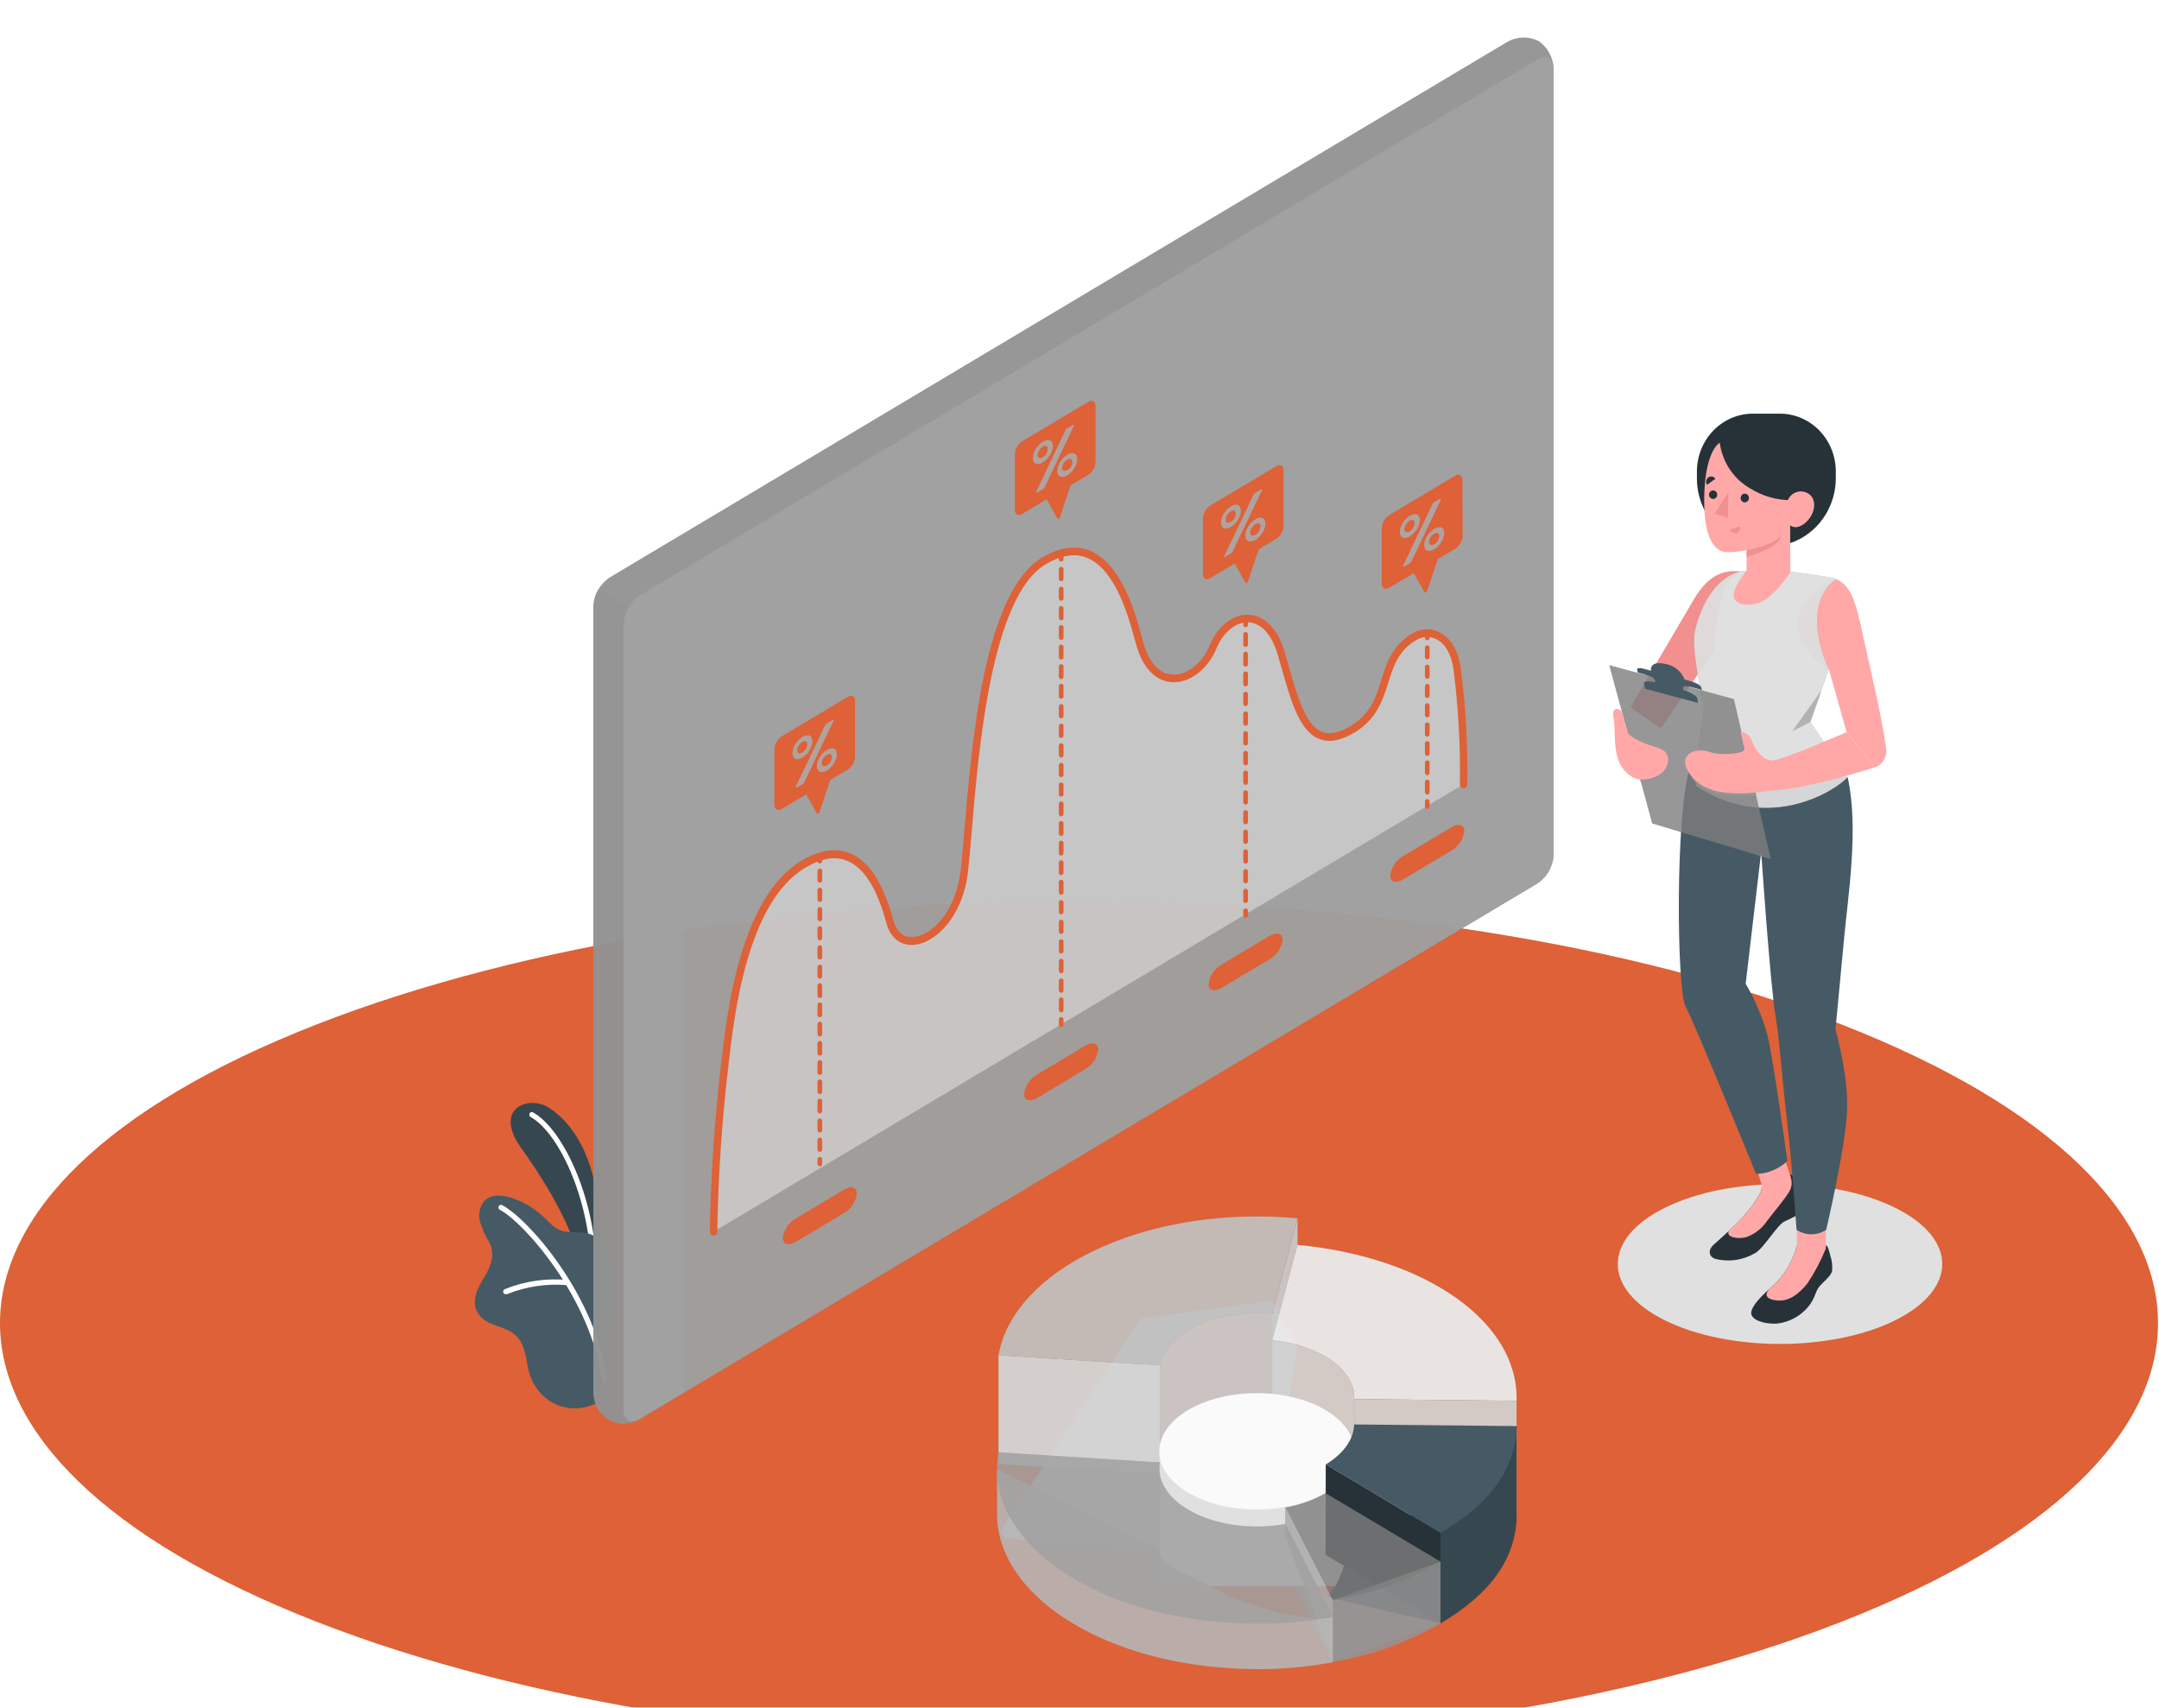 <svg width="230" height="182" viewBox="0 0 230 182" fill="none" xmlns="http://www.w3.org/2000/svg">
    <g clip-path="url(#clip0_328_778)">
<g filter="url(#filter0_d_328_778)">
<path d="M33.667 168.766C78.56 186.327 151.339 186.327 196.232 168.766C241.124 151.205 241.119 122.732 196.232 105.171C151.345 87.61 78.56 87.61 33.667 105.171C-11.225 122.732 -11.22 151.217 33.667 168.766Z" fill="#DE6137"/>
<path d="M201.845 136.695C195.1 140.018 184.165 140.018 177.409 136.695C170.652 133.372 170.658 127.978 177.409 124.655C184.159 121.332 195.089 121.332 201.845 124.655C208.601 127.978 208.596 133.367 201.845 136.695Z" fill="#E0E0E0"/>
<path d="M136.921 163.195L141.984 173.081C146.014 172.42 149.9 171.027 153.46 168.966L141.218 166.125C139.969 166.861 138.49 162.913 136.921 163.195Z" fill="#7D7D7D" fill-opacity="0.8"/>
<path opacity="0.2" d="M136.921 163.195L141.984 173.081C146.014 172.42 149.9 171.027 153.46 168.966L141.218 166.125C139.969 166.861 138.49 162.913 136.921 163.195Z" fill="#E5E5E5"/>
<path d="M126.543 157.352C128.991 155.89 132.345 155.32 135.517 155.619L138.223 139.558L135.517 134.574L121.555 136.468L106.553 159.174L107.019 159.867L123.553 161.107C123.821 159.734 124.785 158.41 126.543 157.352Z" fill="#7D7D7D" fill-opacity="0.8"/>
<path opacity="0.7" d="M126.543 157.352C128.991 155.89 132.345 155.32 135.517 155.619L138.223 139.558L135.517 134.574L121.555 136.468L106.553 159.174L107.019 159.867L123.553 161.107C123.821 159.734 124.785 158.41 126.543 157.352Z" fill="#E5E5E5"/>
<path d="M138.222 128.643V125.807L135.517 135.986L135.522 138.822L138.222 128.643Z" fill="#7D7D7D" fill-opacity="0.8"/>
<path opacity="0.7" d="M138.222 128.643V125.807L135.517 135.986L135.522 138.822L138.222 128.643Z" fill="#E5E5E5"/>
<path d="M126.543 137.72C128.991 136.263 132.345 135.687 135.517 135.986L138.223 125.807C123.124 124.384 108.948 130.526 106.558 139.536C106.489 139.791 106.414 140.14 106.371 140.395L123.558 141.475C123.821 140.101 124.785 138.772 126.543 137.72Z" fill="#7D7D7D" fill-opacity="0.8"/>
<path opacity="0.6" d="M126.543 137.72C128.991 136.263 132.345 135.687 135.517 135.986L138.223 125.807C123.124 124.384 108.948 130.526 106.558 139.536C106.489 139.791 106.414 140.14 106.371 140.395L123.558 141.475C123.821 140.101 124.785 138.772 126.543 137.72Z" fill="#E5E5E5"/>
<path d="M123.558 153.055V141.475L106.371 140.395V151.975L123.558 153.055Z" fill="#7D7D7D" fill-opacity="0.8"/>
<path opacity="0.8" d="M123.558 153.055V141.475L106.371 140.395V151.975L123.558 153.055Z" fill="#E5E5E5"/>
<path d="M141.233 140.555C143.312 141.801 144.319 143.435 144.26 145.063L161.561 145.246C161.807 136.911 152.018 129.95 138.222 128.632L135.517 138.811C137.52 138.968 139.468 139.563 141.233 140.555V140.555Z" fill="#7D7D7D" fill-opacity="0.8"/>
<path opacity="0.8" d="M141.233 140.555C143.312 141.801 144.319 143.435 144.26 145.063L161.561 145.246C161.807 136.911 152.018 129.95 138.222 128.632L135.517 138.811C137.52 138.968 139.468 139.563 141.233 140.555V140.555Z" fill="white"/>
<path d="M144.261 145.063V157.397L161.561 157.579V145.246L144.261 145.063Z" fill="#7D7D7D" fill-opacity="0.8"/>
<path opacity="0.6" d="M144.261 145.063V157.397L161.561 157.579V145.246L144.261 145.063Z" fill="white"/>
<path d="M144.266 145.063V157.302C144.266 155.719 143.259 154.129 141.234 152.916C139.626 151.953 137.612 155.846 135.522 155.647V138.822C140.248 139.237 144.352 141.702 144.266 145.063Z" fill="#7D7D7D" fill-opacity="0.8"/>
<path opacity="0.6" d="M144.266 145.063V157.302C144.266 155.719 143.259 154.129 141.234 152.916C139.626 151.953 137.612 155.846 135.522 155.647V138.822C140.248 139.237 144.352 141.702 144.266 145.063Z" fill="white"/>
<path d="M144.271 150.557H123.505V164.989H144.271V150.557Z" fill="#E0E0E0"/>
<path d="M126.543 155.015C122.487 152.595 122.487 148.669 126.543 146.248C130.598 143.828 137.178 143.828 141.233 146.248C145.289 148.669 145.284 152.595 141.233 155.015C137.183 157.435 130.598 157.435 126.543 155.015Z" fill="#FAFAFA"/>
<path d="M144.261 157.397C144.207 158.942 143.189 164.939 141.234 166.114L153.476 168.955C158.834 165.765 161.448 162.082 161.577 157.568L144.261 157.397Z" fill="#37474F"/>
<path d="M161.561 147.949V157.58L153.46 168.966V159.341L161.561 147.949Z" fill="#37474F"/>
<path d="M144.261 147.766C144.207 149.311 143.189 150.845 141.234 152.025L153.476 159.329C158.834 156.139 161.448 152.457 161.577 147.943L144.261 147.766Z" fill="#455A64"/>
<path d="M153.46 159.34V168.966L141.218 161.661L141.234 152.025L153.46 159.34Z" fill="#263238"/>
<path d="M153.46 162.381L141.983 166.496V173.081L153.46 168.966V162.381Z" fill="#7D7D7D" fill-opacity="0.8"/>
<path opacity="0.2" d="M153.46 162.381L141.983 166.496V173.081L153.46 168.966V162.381Z" fill="#E5E5E5"/>
<path d="M136.921 156.61L141.984 166.496C146.014 165.836 149.9 164.442 153.46 162.381L141.218 155.087C139.88 155.845 138.427 156.36 136.921 156.61V156.61Z" fill="#7D7D7D" fill-opacity="0.8"/>
<path d="M136.915 156.61V159.612L141.984 173.08V166.496L136.915 156.61Z" fill="#7D7D7D" fill-opacity="0.8"/>
<path opacity="0.4" d="M136.915 156.61V159.612L141.984 173.08V166.496L136.915 156.61Z" fill="#E5E5E5"/>
<path d="M128.991 165.056C126.698 163.682 123.253 162.913 123.559 161.124L106.216 152.523C106.216 152.523 106.216 156.788 106.216 157.38C106.253 165.687 116.808 172.848 131 173.734C134.673 173.995 138.362 173.783 141.984 173.103V168.279C138.432 168.899 131.799 166.717 128.991 165.056Z" fill="#7D7D7D" fill-opacity="0.8"/>
<path opacity="0.5" d="M128.991 165.056C126.698 163.682 123.253 162.913 123.559 161.124L106.216 152.523C106.216 152.523 106.216 156.788 106.216 157.38C106.253 165.687 116.808 172.848 131 173.734C134.673 173.995 138.362 173.783 141.984 173.103V168.279C138.432 168.899 131.799 166.717 128.991 165.056Z" fill="#E5E5E5"/>
<path d="M126.543 156.826C124.25 155.458 123.253 153.603 123.558 151.814L106.371 150.734C104.763 159.806 115.8 167.936 131.016 168.888C134.689 169.147 138.378 168.935 142 168.257L136.937 158.371C133.368 159.014 129.35 158.504 126.543 156.826Z" fill="#7D7D7D" fill-opacity="0.8"/>
<path opacity="0.3" d="M126.543 156.826C124.25 155.458 123.253 153.603 123.558 151.814L106.371 150.734C104.763 159.806 115.8 167.936 131.016 168.888C134.689 169.147 138.378 168.935 142 168.257L136.937 158.371C133.368 159.014 129.35 158.504 126.543 156.826Z" fill="#E5E5E5"/>
<path d="M63.814 131.827C64.261 128.394 64.065 124.905 63.235 121.549C62.346 117.888 60.556 115.34 58.44 114C56.324 112.66 52.472 114.067 55.547 118.348C58.622 122.629 61.746 128.078 62.078 132.193L63.814 131.827Z" fill="#37474F"/>
<path d="M63.219 132.226C63.184 132.225 63.149 132.217 63.117 132.203C63.085 132.188 63.056 132.167 63.031 132.141C63.007 132.115 62.988 132.084 62.975 132.05C62.962 132.016 62.956 131.98 62.956 131.943C63.106 124.373 59.672 116.758 56.527 115.008C56.464 114.973 56.417 114.914 56.396 114.844C56.374 114.773 56.381 114.697 56.415 114.631C56.448 114.566 56.505 114.517 56.574 114.495C56.642 114.473 56.716 114.481 56.779 114.515C60.085 116.343 63.669 124.19 63.514 131.955C63.514 131.993 63.506 132.031 63.491 132.067C63.476 132.102 63.454 132.133 63.426 132.159C63.398 132.185 63.365 132.204 63.329 132.216C63.294 132.227 63.256 132.231 63.219 132.226Z" fill="white"/>
<path d="M64.076 145.218C60.701 147.245 56.865 145.384 56.2 141.491C55.97 140.134 55.74 138.722 54.523 137.952C53.505 137.299 52.134 137.216 51.261 136.341C50.018 135.089 50.725 133.478 51.507 132.209C52.236 131.057 52.825 129.712 52.139 128.394C51.719 127.702 51.386 126.958 51.148 126.178C51.033 125.789 51.017 125.376 51.102 124.979C51.188 124.582 51.372 124.215 51.636 123.913C52.279 123.282 53.291 123.31 54.154 123.526C55.552 123.912 56.839 124.644 57.904 125.658C58.66 126.328 59.088 127.009 60.176 127.214C60.98 127.363 61.815 127.214 62.608 127.408C63.108 127.548 63.573 127.797 63.972 128.138C64.372 128.479 64.696 128.904 64.923 129.385C65.71 130.974 65.459 132.824 65.335 134.535C65.212 136.247 65.057 137.792 64.864 139.414C64.703 140.788 64.521 142.183 64.328 143.529C64.296 143.74 64.258 145.119 64.076 145.218Z" fill="#455A64"/>
<path d="M64.398 143.302C64.334 143.301 64.272 143.277 64.224 143.233C64.176 143.19 64.144 143.13 64.135 143.064C62.962 134.369 55.879 126.278 53.243 124.888C53.212 124.871 53.184 124.848 53.161 124.82C53.139 124.793 53.121 124.76 53.111 124.726C53.1 124.691 53.096 124.654 53.099 124.618C53.102 124.582 53.112 124.546 53.128 124.514C53.144 124.482 53.166 124.453 53.193 124.429C53.22 124.406 53.251 124.388 53.285 124.377C53.318 124.366 53.354 124.362 53.389 124.365C53.424 124.368 53.458 124.378 53.489 124.395C56.281 125.868 63.45 133.97 64.666 142.992C64.675 143.065 64.656 143.138 64.613 143.196C64.569 143.254 64.506 143.292 64.435 143.302H64.398Z" fill="white"/>
<path d="M53.929 133.887C53.858 133.902 53.784 133.887 53.724 133.845C53.663 133.804 53.622 133.739 53.607 133.666C53.593 133.592 53.608 133.516 53.648 133.454C53.688 133.391 53.751 133.348 53.822 133.334C55.947 132.482 58.234 132.156 60.503 132.381C60.538 132.384 60.572 132.394 60.603 132.41C60.634 132.427 60.662 132.45 60.684 132.478C60.707 132.506 60.724 132.538 60.734 132.573C60.744 132.607 60.748 132.644 60.744 132.68C60.74 132.717 60.73 132.752 60.714 132.784C60.697 132.816 60.674 132.845 60.647 132.868C60.619 132.891 60.588 132.909 60.554 132.919C60.52 132.93 60.484 132.933 60.449 132.929C58.264 132.734 56.064 133.06 54.02 133.882C53.99 133.887 53.959 133.889 53.929 133.887Z" fill="white"/>
<path d="M64.827 147.267C64.35 146.936 63.956 146.492 63.677 145.974C63.398 145.455 63.241 144.876 63.219 144.282V60.591C63.25 59.979 63.42 59.384 63.716 58.853C64.013 58.323 64.426 57.873 64.923 57.539L160.607 0.441C161.113 0.164 161.676 0.013 162.249 0.001C162.822 -0.012 163.39 0.115 163.907 0.369C164.384 0.697 164.778 1.137 165.057 1.653C165.337 2.169 165.494 2.747 165.514 3.338V87.057C165.484 87.669 165.313 88.264 165.017 88.795C164.721 89.325 164.308 89.775 163.811 90.109L68.127 147.206C67.62 147.483 67.057 147.633 66.484 147.643C65.91 147.654 65.343 147.525 64.827 147.267V147.267Z" fill="#7D7D7D" fill-opacity="0.8"/>
<path d="M72.82 64.262L63.712 58.835C63.404 59.361 63.233 59.96 63.214 60.574V144.282C63.197 144.881 63.338 145.473 63.621 145.996C63.903 146.519 64.317 146.953 64.819 147.253C65.321 147.553 65.892 147.707 66.471 147.698C67.05 147.69 67.617 147.52 68.111 147.206L72.804 144.404L72.82 64.262Z" fill="#7D7D7D" fill-opacity="0.8"/>
<path opacity="0.2" d="M72.82 64.262L63.712 58.835C63.404 59.361 63.233 59.96 63.214 60.574V144.282C63.197 144.881 63.338 145.473 63.621 145.996C63.903 146.519 64.317 146.953 64.819 147.253C65.321 147.553 65.892 147.707 66.471 147.698C67.05 147.69 67.617 147.52 68.111 147.206L72.804 144.404L72.82 64.262Z" fill="#E5E5E5"/>
<path d="M68.127 59.45L163.8 2.324C164.743 1.771 165.504 2.219 165.504 3.338V87.057C165.473 87.669 165.303 88.264 165.006 88.795C164.71 89.325 164.297 89.775 163.8 90.109L68.127 147.207C67.189 147.76 66.428 147.312 66.428 146.188V62.501C66.459 61.89 66.628 61.295 66.923 60.765C67.218 60.234 67.631 59.784 68.127 59.45Z" fill="#7D7D7D" fill-opacity="0.8"/>
<g opacity="0.5">
<path opacity="0.5" d="M68.127 59.45L163.8 2.324C164.743 1.771 165.504 2.219 165.504 3.338V87.057C165.473 87.669 165.303 88.264 165.006 88.795C164.71 89.325 164.297 89.775 163.8 90.109L68.127 147.207C67.189 147.76 66.428 147.312 66.428 146.188V62.501C66.459 61.89 66.628 61.295 66.923 60.765C67.218 60.234 67.631 59.784 68.127 59.45Z" fill="white"/>
</g>
<path opacity="0.4" d="M76.013 127.236C76.111 121.2 76.52 115.173 77.24 109.182C77.985 102.675 79.512 91.693 85.588 88.071C91.663 84.449 93.94 90.995 94.814 94.224C95.955 98.405 101.891 95.758 102.722 88.857C103.552 81.957 104.083 59.998 111.198 55.75C118.313 51.503 120.617 61.726 121.426 64.578C123.033 70.183 127.694 68.638 129.221 64.921C130.748 61.206 134.9 60.303 136.47 65.525C138.04 70.748 139.015 76.745 144.105 73.666C148.568 70.964 146.516 66.04 150.872 63.698C152.141 63.022 154.67 63.399 155.238 67.253C155.757 71.328 155.985 75.438 155.919 79.548L76.013 127.236Z" fill="white"/>
<path d="M76.013 127.646C75.909 127.645 75.809 127.601 75.736 127.524C75.663 127.447 75.622 127.344 75.622 127.236C75.72 121.18 76.13 115.133 76.849 109.121C77.449 103.877 78.858 91.599 85.389 87.7C87.323 86.548 89.07 86.287 90.586 86.924C92.606 87.772 94.112 90.12 95.194 94.124C95.515 95.298 96.265 95.907 97.299 95.824C99.378 95.658 101.827 92.994 102.33 88.818C102.464 87.711 102.593 86.193 102.738 84.438C103.53 74.951 104.881 59.073 111.005 55.407C112.885 54.3 114.61 54.045 116.143 54.687C119.513 56.099 120.965 61.388 121.656 63.93C121.709 64.135 121.757 64.318 121.806 64.484C122.4 66.583 123.499 67.807 124.897 67.868C126.435 67.973 128.085 66.666 128.856 64.783C129.714 62.695 131.385 61.405 133.057 61.493C134.729 61.582 136.122 63.011 136.845 65.431C137.016 65.985 137.182 66.577 137.343 67.153C138.238 70.293 139.074 73.245 140.799 73.965C141.629 74.303 142.647 74.098 143.906 73.34C146.007 72.066 146.585 70.31 147.153 68.449C147.721 66.588 148.369 64.611 150.689 63.365C151.114 63.15 151.583 63.04 152.057 63.046C152.53 63.052 152.996 63.172 153.416 63.399C154.231 63.825 155.275 64.838 155.624 67.22C156.145 71.319 156.374 75.452 156.31 79.586C156.31 79.64 156.3 79.694 156.28 79.743C156.26 79.793 156.23 79.838 156.192 79.874C156.155 79.912 156.11 79.94 156.061 79.958C156.012 79.976 155.96 79.984 155.908 79.98C155.803 79.977 155.705 79.931 155.632 79.854C155.56 79.776 155.52 79.672 155.522 79.564C155.59 75.478 155.365 71.393 154.847 67.342C154.547 65.298 153.711 64.462 153.063 64.124C152.754 63.957 152.411 63.867 152.062 63.861C151.713 63.855 151.368 63.934 151.054 64.091C149.018 65.198 148.476 66.893 147.903 68.704C147.292 70.626 146.66 72.614 144.303 74.043C142.819 74.934 141.581 75.15 140.51 74.719C138.431 73.866 137.536 70.714 136.588 67.38C136.427 66.827 136.266 66.234 136.095 65.669C135.473 63.598 134.348 62.374 133.019 62.302C131.691 62.23 130.298 63.36 129.58 65.104C128.669 67.32 126.729 68.793 124.849 68.682C123.831 68.621 121.988 68.023 121.05 64.717C121.002 64.556 120.954 64.368 120.895 64.163C120.236 61.748 118.859 56.714 115.843 55.451C114.551 54.898 113.057 55.136 111.396 56.121C105.609 59.577 104.254 75.804 103.525 84.521C103.375 86.282 103.247 87.805 103.113 88.951C102.577 93.542 99.753 96.478 97.358 96.666C95.949 96.777 94.856 95.918 94.438 94.373C93.426 90.657 92.07 88.486 90.286 87.727C89.011 87.174 87.495 87.434 85.78 88.453C79.592 92.147 78.215 104.142 77.631 109.265C76.916 115.24 76.508 121.25 76.41 127.269C76.402 127.372 76.356 127.468 76.283 127.538C76.209 127.608 76.113 127.646 76.013 127.646V127.646Z" fill="#DE6137"/>
<path d="M87.34 87.993C87.273 87.993 87.209 87.966 87.161 87.917C87.114 87.868 87.088 87.802 87.088 87.733V87.223C87.082 87.186 87.085 87.149 87.095 87.113C87.105 87.077 87.123 87.044 87.146 87.015C87.17 86.987 87.199 86.964 87.232 86.949C87.265 86.933 87.301 86.925 87.337 86.925C87.373 86.925 87.409 86.933 87.442 86.949C87.474 86.964 87.504 86.987 87.527 87.015C87.551 87.044 87.569 87.077 87.579 87.113C87.589 87.149 87.591 87.186 87.586 87.223V87.733C87.586 87.801 87.56 87.866 87.514 87.915C87.468 87.964 87.405 87.992 87.34 87.993V87.993Z" fill="#DE6137"/>
<path d="M87.34 118.724C87.306 118.724 87.274 118.717 87.243 118.704C87.213 118.691 87.185 118.672 87.161 118.648C87.138 118.624 87.12 118.595 87.107 118.563C87.094 118.532 87.088 118.498 87.088 118.464V117.428C87.096 117.366 87.126 117.31 87.172 117.269C87.218 117.228 87.276 117.206 87.337 117.206C87.397 117.206 87.456 117.228 87.501 117.269C87.547 117.31 87.577 117.366 87.586 117.428V118.453C87.587 118.487 87.582 118.522 87.57 118.554C87.559 118.587 87.541 118.617 87.518 118.642C87.495 118.667 87.467 118.688 87.437 118.702C87.406 118.716 87.373 118.723 87.34 118.724V118.724ZM87.34 116.675C87.273 116.675 87.209 116.648 87.161 116.599C87.114 116.55 87.088 116.484 87.088 116.415V115.39C87.096 115.328 87.126 115.272 87.172 115.231C87.218 115.19 87.276 115.168 87.337 115.168C87.397 115.168 87.456 115.19 87.501 115.231C87.547 115.272 87.577 115.328 87.586 115.39V116.415C87.586 116.483 87.56 116.548 87.514 116.597C87.468 116.645 87.405 116.674 87.34 116.675V116.675ZM87.34 114.626C87.306 114.626 87.274 114.619 87.243 114.606C87.213 114.593 87.185 114.574 87.161 114.55C87.138 114.525 87.12 114.497 87.107 114.465C87.094 114.434 87.088 114.4 87.088 114.366V113.347C87.082 113.31 87.085 113.272 87.095 113.236C87.105 113.2 87.123 113.167 87.146 113.139C87.17 113.11 87.199 113.088 87.232 113.072C87.265 113.056 87.301 113.048 87.337 113.048C87.373 113.048 87.409 113.056 87.442 113.072C87.474 113.088 87.504 113.11 87.527 113.139C87.551 113.167 87.569 113.2 87.579 113.236C87.589 113.272 87.591 113.31 87.586 113.347V114.366C87.586 114.434 87.56 114.499 87.514 114.548C87.468 114.596 87.405 114.624 87.34 114.626V114.626ZM87.34 112.577C87.274 112.577 87.21 112.55 87.163 112.503C87.116 112.455 87.089 112.39 87.088 112.322V111.297C87.082 111.26 87.085 111.223 87.095 111.187C87.105 111.151 87.123 111.118 87.146 111.089C87.17 111.061 87.199 111.038 87.232 111.023C87.265 111.007 87.301 110.999 87.337 110.999C87.373 110.999 87.409 111.007 87.442 111.023C87.474 111.038 87.504 111.061 87.527 111.089C87.551 111.118 87.569 111.151 87.579 111.187C87.589 111.223 87.591 111.26 87.586 111.297V112.322C87.585 112.389 87.558 112.453 87.512 112.501C87.466 112.548 87.404 112.575 87.34 112.577V112.577ZM87.34 110.528C87.274 110.528 87.21 110.501 87.163 110.453C87.116 110.406 87.089 110.341 87.088 110.273V109.248C87.082 109.211 87.085 109.174 87.095 109.138C87.105 109.102 87.123 109.069 87.146 109.04C87.17 109.012 87.199 108.989 87.232 108.974C87.265 108.958 87.301 108.95 87.337 108.95C87.373 108.95 87.409 108.958 87.442 108.974C87.474 108.989 87.504 109.012 87.527 109.04C87.551 109.069 87.569 109.102 87.579 109.138C87.589 109.174 87.591 109.211 87.586 109.248V110.273C87.585 110.34 87.558 110.404 87.512 110.452C87.466 110.499 87.404 110.526 87.34 110.528V110.528ZM87.34 108.479C87.274 108.479 87.21 108.452 87.163 108.404C87.116 108.357 87.089 108.292 87.088 108.224V107.199C87.082 107.162 87.085 107.125 87.095 107.089C87.105 107.053 87.123 107.02 87.146 106.991C87.17 106.963 87.199 106.94 87.232 106.925C87.265 106.909 87.301 106.901 87.337 106.901C87.373 106.901 87.409 106.909 87.442 106.925C87.474 106.94 87.504 106.963 87.527 106.991C87.551 107.02 87.569 107.053 87.579 107.089C87.589 107.125 87.591 107.162 87.586 107.199V108.224C87.585 108.291 87.558 108.355 87.512 108.402C87.466 108.45 87.404 108.477 87.34 108.479V108.479ZM87.34 106.43C87.274 106.43 87.21 106.403 87.163 106.355C87.116 106.308 87.089 106.243 87.088 106.175V105.15C87.082 105.113 87.085 105.075 87.095 105.04C87.105 105.004 87.123 104.97 87.146 104.942C87.17 104.914 87.199 104.891 87.232 104.876C87.265 104.86 87.301 104.852 87.337 104.852C87.373 104.852 87.409 104.86 87.442 104.876C87.474 104.891 87.504 104.914 87.527 104.942C87.551 104.97 87.569 105.004 87.579 105.04C87.589 105.075 87.591 105.113 87.586 105.15V106.175C87.585 106.242 87.558 106.306 87.512 106.353C87.466 106.401 87.404 106.428 87.34 106.43V106.43ZM87.34 104.38C87.307 104.381 87.274 104.375 87.243 104.363C87.213 104.35 87.185 104.332 87.162 104.308C87.138 104.284 87.12 104.256 87.107 104.224C87.094 104.193 87.088 104.16 87.088 104.126V103.101C87.082 103.064 87.085 103.026 87.095 102.991C87.105 102.955 87.123 102.921 87.146 102.893C87.17 102.865 87.199 102.842 87.232 102.827C87.265 102.811 87.301 102.803 87.337 102.803C87.373 102.803 87.409 102.811 87.442 102.827C87.474 102.842 87.504 102.865 87.527 102.893C87.551 102.921 87.569 102.955 87.579 102.991C87.589 103.026 87.591 103.064 87.586 103.101V104.137C87.583 104.202 87.556 104.264 87.51 104.31C87.464 104.355 87.403 104.38 87.34 104.38V104.38ZM87.34 102.331C87.307 102.332 87.274 102.326 87.243 102.314C87.213 102.301 87.185 102.282 87.162 102.259C87.138 102.235 87.12 102.207 87.107 102.175C87.094 102.144 87.088 102.11 87.088 102.077V101.052C87.082 101.015 87.085 100.977 87.095 100.941C87.105 100.906 87.123 100.872 87.146 100.844C87.17 100.816 87.199 100.793 87.232 100.777C87.265 100.762 87.301 100.754 87.337 100.754C87.373 100.754 87.409 100.762 87.442 100.777C87.474 100.793 87.504 100.816 87.527 100.844C87.551 100.872 87.569 100.906 87.579 100.941C87.589 100.977 87.591 101.015 87.586 101.052V102.077C87.586 102.11 87.579 102.143 87.567 102.174C87.555 102.205 87.537 102.233 87.514 102.257C87.491 102.28 87.464 102.299 87.434 102.312C87.404 102.325 87.372 102.331 87.34 102.331V102.331ZM87.34 100.282C87.307 100.283 87.274 100.277 87.243 100.264C87.213 100.252 87.185 100.233 87.162 100.21C87.138 100.186 87.12 100.158 87.107 100.126C87.094 100.095 87.088 100.061 87.088 100.027V99.003C87.096 98.941 87.126 98.885 87.172 98.844C87.218 98.803 87.276 98.781 87.337 98.781C87.397 98.781 87.456 98.803 87.501 98.844C87.547 98.885 87.577 98.941 87.586 99.003V100.027C87.581 100.091 87.552 100.15 87.507 100.193C87.461 100.237 87.401 100.26 87.34 100.26V100.282ZM87.34 98.239C87.273 98.239 87.209 98.211 87.161 98.162C87.114 98.114 87.088 98.047 87.088 97.978V96.937C87.096 96.875 87.126 96.819 87.172 96.778C87.218 96.737 87.276 96.715 87.337 96.715C87.397 96.715 87.456 96.737 87.501 96.778C87.547 96.819 87.577 96.875 87.586 96.937V97.962C87.588 97.997 87.583 98.032 87.572 98.065C87.561 98.098 87.543 98.129 87.52 98.155C87.497 98.18 87.469 98.201 87.438 98.216C87.407 98.23 87.374 98.238 87.34 98.239V98.239ZM87.34 96.19C87.273 96.19 87.209 96.162 87.161 96.113C87.114 96.064 87.088 95.998 87.088 95.929V94.905C87.096 94.843 87.126 94.787 87.172 94.746C87.218 94.705 87.276 94.682 87.337 94.682C87.397 94.682 87.456 94.705 87.501 94.746C87.547 94.787 87.577 94.843 87.586 94.905V95.929C87.586 95.997 87.56 96.063 87.514 96.111C87.468 96.16 87.405 96.188 87.34 96.19V96.19ZM87.34 94.141C87.273 94.141 87.209 94.113 87.161 94.064C87.114 94.015 87.088 93.949 87.088 93.88V92.856C87.096 92.794 87.126 92.737 87.172 92.697C87.218 92.656 87.276 92.633 87.337 92.633C87.397 92.633 87.456 92.656 87.501 92.697C87.547 92.737 87.577 92.794 87.586 92.856V93.88C87.59 93.916 87.586 93.953 87.575 93.987C87.565 94.022 87.547 94.053 87.524 94.08C87.501 94.108 87.472 94.129 87.441 94.144C87.409 94.159 87.374 94.168 87.34 94.168V94.141ZM87.34 92.091C87.273 92.091 87.209 92.064 87.161 92.015C87.114 91.966 87.088 91.9 87.088 91.831V90.806C87.096 90.745 87.126 90.688 87.172 90.647C87.218 90.607 87.276 90.584 87.337 90.584C87.397 90.584 87.456 90.607 87.501 90.647C87.547 90.688 87.577 90.745 87.586 90.806V91.831C87.586 91.899 87.56 91.965 87.514 92.013C87.468 92.062 87.405 92.09 87.34 92.091V92.091ZM87.34 90.042C87.273 90.042 87.209 90.015 87.161 89.966C87.114 89.917 87.088 89.851 87.088 89.782V88.757C87.096 88.696 87.126 88.639 87.172 88.598C87.218 88.558 87.276 88.535 87.337 88.535C87.397 88.535 87.456 88.558 87.501 88.598C87.547 88.639 87.577 88.696 87.586 88.757V89.782C87.586 89.85 87.56 89.915 87.514 89.964C87.468 90.013 87.405 90.041 87.34 90.042V90.042Z" fill="#DE6137"/>
<path d="M87.34 120.264C87.306 120.264 87.274 120.257 87.243 120.244C87.213 120.231 87.185 120.212 87.161 120.187C87.138 120.163 87.12 120.135 87.107 120.103C87.094 120.071 87.088 120.038 87.088 120.003V119.488C87.096 119.426 87.126 119.37 87.172 119.329C87.218 119.288 87.276 119.266 87.337 119.266C87.397 119.266 87.456 119.288 87.501 119.329C87.547 119.37 87.577 119.426 87.586 119.488V120.003C87.586 120.071 87.56 120.137 87.514 120.185C87.468 120.234 87.405 120.262 87.34 120.264V120.264Z" fill="#DE6137"/>
<path d="M113.046 55.828C112.981 55.826 112.919 55.799 112.873 55.752C112.827 55.704 112.801 55.64 112.8 55.573V55.058C112.794 55.021 112.797 54.983 112.807 54.947C112.817 54.912 112.834 54.878 112.858 54.85C112.882 54.822 112.911 54.799 112.944 54.783C112.977 54.768 113.013 54.76 113.049 54.76C113.085 54.76 113.121 54.768 113.153 54.783C113.186 54.799 113.216 54.822 113.239 54.85C113.263 54.878 113.28 54.912 113.29 54.947C113.301 54.983 113.303 55.021 113.298 55.058V55.573C113.296 55.641 113.269 55.706 113.222 55.754C113.175 55.801 113.112 55.828 113.046 55.828V55.828Z" fill="#DE6137"/>
<path d="M113.046 103.865C112.98 103.864 112.917 103.836 112.871 103.787C112.825 103.738 112.8 103.673 112.8 103.605V102.564C112.794 102.527 112.797 102.489 112.807 102.453C112.817 102.417 112.834 102.384 112.858 102.356C112.882 102.327 112.911 102.305 112.944 102.289C112.977 102.274 113.013 102.266 113.049 102.266C113.085 102.266 113.121 102.274 113.153 102.289C113.186 102.305 113.216 102.327 113.239 102.356C113.263 102.384 113.28 102.417 113.29 102.453C113.301 102.489 113.303 102.527 113.298 102.564V103.583C113.301 103.619 113.296 103.655 113.285 103.689C113.274 103.723 113.256 103.755 113.232 103.781C113.208 103.808 113.18 103.829 113.148 103.843C113.116 103.858 113.081 103.865 113.046 103.865V103.865ZM113.046 101.777C112.98 101.776 112.917 101.748 112.871 101.699C112.825 101.65 112.8 101.585 112.8 101.517V100.47C112.808 100.408 112.838 100.352 112.884 100.311C112.93 100.27 112.988 100.248 113.049 100.248C113.109 100.248 113.168 100.27 113.213 100.311C113.259 100.352 113.289 100.408 113.298 100.47V101.517C113.298 101.551 113.291 101.585 113.279 101.617C113.266 101.648 113.247 101.677 113.224 101.701C113.201 101.725 113.173 101.744 113.142 101.757C113.112 101.771 113.079 101.777 113.046 101.777V101.777ZM113.046 99.684C112.981 99.684 112.918 99.657 112.872 99.609C112.826 99.561 112.8 99.497 112.8 99.429V98.382C112.808 98.321 112.838 98.264 112.884 98.223C112.93 98.183 112.988 98.16 113.049 98.16C113.109 98.16 113.168 98.183 113.213 98.223C113.259 98.264 113.289 98.321 113.298 98.382V99.429C113.301 99.465 113.297 99.501 113.285 99.535C113.274 99.569 113.256 99.6 113.232 99.626C113.208 99.652 113.179 99.673 113.147 99.686C113.115 99.7 113.081 99.707 113.046 99.706V99.684ZM113.046 97.596C112.981 97.595 112.919 97.567 112.873 97.52C112.827 97.472 112.801 97.408 112.8 97.341V96.295C112.808 96.233 112.838 96.176 112.884 96.135C112.93 96.095 112.988 96.072 113.049 96.072C113.109 96.072 113.168 96.095 113.213 96.135C113.259 96.176 113.289 96.233 113.298 96.295V97.341C113.296 97.409 113.269 97.474 113.222 97.522C113.175 97.569 113.112 97.596 113.046 97.596V97.596ZM113.046 95.508C112.981 95.507 112.919 95.48 112.873 95.432C112.827 95.385 112.801 95.32 112.8 95.253V94.207C112.808 94.145 112.838 94.088 112.884 94.048C112.93 94.007 112.988 93.984 113.049 93.984C113.109 93.984 113.168 94.007 113.213 94.048C113.259 94.088 113.289 94.145 113.298 94.207V95.276C113.291 95.34 113.262 95.399 113.215 95.442C113.169 95.485 113.108 95.508 113.046 95.508V95.508ZM113.046 93.42C112.981 93.419 112.919 93.392 112.873 93.344C112.827 93.297 112.801 93.233 112.8 93.166V92.119C112.808 92.057 112.838 92.001 112.884 91.96C112.93 91.919 112.988 91.896 113.049 91.896C113.109 91.896 113.168 91.919 113.213 91.96C113.259 92.001 113.289 92.057 113.298 92.119V93.166C113.296 93.234 113.269 93.298 113.222 93.346C113.175 93.394 113.112 93.42 113.046 93.42V93.42ZM113.046 91.332C112.98 91.331 112.917 91.303 112.871 91.254C112.825 91.206 112.8 91.14 112.8 91.072V90.031C112.794 89.994 112.797 89.956 112.807 89.92C112.817 89.885 112.834 89.851 112.858 89.823C112.882 89.795 112.911 89.772 112.944 89.757C112.977 89.741 113.013 89.733 113.049 89.733C113.085 89.733 113.121 89.741 113.153 89.757C113.186 89.772 113.216 89.795 113.239 89.823C113.263 89.851 113.28 89.885 113.29 89.92C113.301 89.956 113.303 89.994 113.298 90.031V91.072C113.298 91.106 113.291 91.14 113.279 91.172C113.266 91.203 113.247 91.232 113.224 91.256C113.201 91.28 113.173 91.3 113.142 91.313C113.112 91.326 113.079 91.332 113.046 91.332V91.332ZM113.046 89.245C112.98 89.243 112.917 89.215 112.871 89.166C112.825 89.118 112.8 89.052 112.8 88.984V87.943C112.794 87.906 112.797 87.868 112.807 87.832C112.817 87.797 112.834 87.763 112.858 87.735C112.882 87.707 112.911 87.684 112.944 87.669C112.977 87.653 113.013 87.645 113.049 87.645C113.085 87.645 113.121 87.653 113.153 87.669C113.186 87.684 113.216 87.707 113.239 87.735C113.263 87.763 113.28 87.797 113.29 87.832C113.301 87.868 113.303 87.906 113.298 87.943V88.984C113.298 89.019 113.291 89.052 113.279 89.084C113.266 89.115 113.247 89.144 113.224 89.168C113.201 89.192 113.173 89.212 113.142 89.225C113.112 89.238 113.079 89.245 113.046 89.245V89.245ZM113.046 87.157C112.98 87.155 112.917 87.127 112.871 87.079C112.825 87.03 112.8 86.965 112.8 86.896V85.861C112.794 85.824 112.797 85.786 112.807 85.75C112.817 85.714 112.834 85.681 112.858 85.653C112.882 85.624 112.911 85.602 112.944 85.586C112.977 85.571 113.013 85.563 113.049 85.563C113.085 85.563 113.121 85.571 113.153 85.586C113.186 85.602 113.216 85.624 113.239 85.653C113.263 85.681 113.28 85.714 113.29 85.75C113.301 85.786 113.303 85.824 113.298 85.861V86.902C113.296 86.97 113.269 87.035 113.222 87.082C113.175 87.13 113.112 87.157 113.046 87.157V87.157ZM113.046 85.069C112.98 85.067 112.917 85.039 112.871 84.991C112.825 84.942 112.8 84.877 112.8 84.809V83.767C112.794 83.73 112.797 83.693 112.807 83.657C112.817 83.621 112.834 83.588 112.858 83.559C112.882 83.531 112.911 83.508 112.944 83.493C112.977 83.477 113.013 83.469 113.049 83.469C113.085 83.469 113.121 83.477 113.153 83.493C113.186 83.508 113.216 83.531 113.239 83.559C113.263 83.588 113.28 83.621 113.29 83.657C113.301 83.693 113.303 83.73 113.298 83.767V84.809C113.298 84.843 113.291 84.877 113.279 84.908C113.266 84.94 113.247 84.969 113.224 84.993C113.201 85.017 113.173 85.036 113.142 85.049C113.112 85.062 113.079 85.069 113.046 85.069V85.069ZM113.046 82.981C112.98 82.98 112.917 82.951 112.871 82.903C112.825 82.854 112.8 82.789 112.8 82.721V81.68C112.794 81.643 112.797 81.605 112.807 81.569C112.817 81.533 112.834 81.5 112.858 81.472C112.882 81.443 112.911 81.421 112.944 81.405C112.977 81.389 113.013 81.381 113.049 81.381C113.085 81.381 113.121 81.389 113.153 81.405C113.186 81.421 113.216 81.443 113.239 81.472C113.263 81.5 113.28 81.533 113.29 81.569C113.301 81.605 113.303 81.643 113.298 81.68V82.721C113.298 82.755 113.291 82.789 113.279 82.82C113.266 82.852 113.247 82.881 113.224 82.905C113.201 82.929 113.173 82.948 113.142 82.961C113.112 82.974 113.079 82.981 113.046 82.981V82.981ZM113.046 80.888C112.981 80.888 112.918 80.861 112.872 80.813C112.826 80.765 112.8 80.7 112.8 80.633V79.586C112.808 79.524 112.838 79.468 112.884 79.427C112.93 79.386 112.988 79.364 113.049 79.364C113.109 79.364 113.168 79.386 113.213 79.427C113.259 79.468 113.289 79.524 113.298 79.586V80.633C113.295 80.699 113.267 80.762 113.22 80.808C113.173 80.853 113.11 80.878 113.046 80.876V80.888ZM113.046 78.8C112.981 78.8 112.918 78.773 112.872 78.725C112.826 78.677 112.8 78.613 112.8 78.545V77.498C112.808 77.436 112.838 77.38 112.884 77.339C112.93 77.298 112.988 77.276 113.049 77.276C113.109 77.276 113.168 77.298 113.213 77.339C113.259 77.38 113.289 77.436 113.298 77.498V78.545C113.298 78.579 113.291 78.612 113.279 78.644C113.266 78.675 113.247 78.703 113.224 78.727C113.2 78.751 113.172 78.769 113.142 78.782C113.111 78.794 113.079 78.8 113.046 78.8V78.8ZM113.046 76.712C112.981 76.71 112.919 76.683 112.873 76.636C112.827 76.588 112.801 76.524 112.8 76.457V75.41C112.808 75.349 112.838 75.292 112.884 75.251C112.93 75.21 112.988 75.188 113.049 75.188C113.109 75.188 113.168 75.21 113.213 75.251C113.259 75.292 113.289 75.349 113.298 75.41V76.446C113.299 76.481 113.293 76.515 113.28 76.547C113.268 76.58 113.249 76.609 113.226 76.634C113.203 76.659 113.175 76.678 113.144 76.692C113.113 76.705 113.08 76.712 113.046 76.712V76.712ZM113.046 74.624C112.981 74.623 112.919 74.595 112.873 74.548C112.827 74.5 112.801 74.436 112.8 74.369V73.323C112.808 73.261 112.838 73.204 112.884 73.163C112.93 73.123 112.988 73.1 113.049 73.1C113.109 73.1 113.168 73.123 113.213 73.163C113.259 73.204 113.289 73.261 113.298 73.323V74.369C113.296 74.437 113.269 74.502 113.222 74.55C113.175 74.597 113.112 74.624 113.046 74.624V74.624ZM113.046 72.536C112.981 72.535 112.919 72.507 112.873 72.46C112.827 72.412 112.801 72.349 112.8 72.281V71.235C112.808 71.173 112.838 71.116 112.884 71.076C112.93 71.035 112.988 71.012 113.049 71.012C113.109 71.012 113.168 71.035 113.213 71.076C113.259 71.116 113.289 71.173 113.298 71.235V72.281C113.296 72.35 113.269 72.414 113.222 72.462C113.175 72.51 113.112 72.536 113.046 72.536V72.536ZM113.046 70.448C112.98 70.447 112.917 70.419 112.871 70.37C112.825 70.322 112.8 70.256 112.8 70.188V69.147C112.794 69.11 112.797 69.072 112.807 69.036C112.817 69 112.834 68.967 112.858 68.939C112.882 68.911 112.911 68.888 112.944 68.872C112.977 68.857 113.013 68.849 113.049 68.849C113.085 68.849 113.121 68.857 113.153 68.872C113.186 68.888 113.216 68.911 113.239 68.939C113.263 68.967 113.28 69 113.29 69.036C113.301 69.072 113.303 69.11 113.298 69.147V70.188C113.298 70.222 113.291 70.256 113.279 70.288C113.266 70.319 113.247 70.348 113.224 70.372C113.201 70.396 113.173 70.415 113.142 70.428C113.112 70.442 113.079 70.448 113.046 70.448V70.448ZM113.046 68.36C112.98 68.359 112.917 68.331 112.871 68.282C112.825 68.234 112.8 68.168 112.8 68.1V67.059C112.794 67.022 112.797 66.984 112.807 66.948C112.817 66.912 112.834 66.879 112.858 66.851C112.882 66.823 112.911 66.8 112.944 66.784C112.977 66.769 113.013 66.761 113.049 66.761C113.085 66.761 113.121 66.769 113.153 66.784C113.186 66.8 113.216 66.823 113.239 66.851C113.263 66.879 113.28 66.912 113.29 66.948C113.301 66.984 113.303 67.022 113.298 67.059V68.1C113.298 68.134 113.291 68.168 113.279 68.2C113.266 68.231 113.247 68.26 113.224 68.284C113.201 68.308 113.173 68.328 113.142 68.341C113.112 68.354 113.079 68.36 113.046 68.36V68.36ZM113.046 66.273C112.98 66.271 112.917 66.243 112.871 66.194C112.825 66.146 112.8 66.08 112.8 66.012V64.971C112.794 64.934 112.797 64.896 112.807 64.861C112.817 64.825 112.834 64.791 112.858 64.763C112.882 64.735 112.911 64.712 112.944 64.697C112.977 64.681 113.013 64.673 113.049 64.673C113.085 64.673 113.121 64.681 113.153 64.697C113.186 64.712 113.216 64.735 113.239 64.763C113.263 64.791 113.28 64.825 113.29 64.861C113.301 64.896 113.303 64.934 113.298 64.971V66.012C113.298 66.046 113.291 66.08 113.279 66.112C113.266 66.144 113.247 66.172 113.224 66.196C113.201 66.221 113.173 66.24 113.142 66.253C113.112 66.266 113.079 66.273 113.046 66.273V66.273ZM113.046 64.185C112.98 64.183 112.917 64.155 112.871 64.107C112.825 64.058 112.8 63.992 112.8 63.924V62.883C112.794 62.846 112.797 62.809 112.807 62.773C112.817 62.737 112.834 62.704 112.858 62.675C112.882 62.647 112.911 62.624 112.944 62.609C112.977 62.593 113.013 62.585 113.049 62.585C113.085 62.585 113.121 62.593 113.153 62.609C113.186 62.624 113.216 62.647 113.239 62.675C113.263 62.704 113.28 62.737 113.29 62.773C113.301 62.809 113.303 62.846 113.298 62.883V63.924C113.298 63.959 113.291 63.992 113.279 64.024C113.266 64.056 113.247 64.084 113.224 64.109C113.201 64.133 113.173 64.152 113.142 64.165C113.112 64.178 113.079 64.185 113.046 64.185V64.185ZM113.046 62.097C112.98 62.095 112.917 62.067 112.871 62.019C112.825 61.97 112.8 61.905 112.8 61.837V60.79C112.808 60.728 112.838 60.672 112.884 60.631C112.93 60.59 112.988 60.567 113.049 60.567C113.109 60.567 113.168 60.59 113.213 60.631C113.259 60.672 113.289 60.728 113.298 60.79V61.837C113.298 61.871 113.291 61.905 113.279 61.936C113.266 61.968 113.247 61.996 113.224 62.021C113.201 62.045 113.173 62.064 113.142 62.077C113.112 62.09 113.079 62.097 113.046 62.097V62.097ZM113.046 60.004C112.981 60.004 112.918 59.977 112.872 59.929C112.826 59.881 112.8 59.816 112.8 59.749V58.724C112.808 58.662 112.838 58.606 112.884 58.565C112.93 58.524 112.988 58.502 113.049 58.502C113.109 58.502 113.168 58.524 113.213 58.565C113.259 58.606 113.289 58.662 113.298 58.724V59.771C113.292 59.836 113.263 59.895 113.217 59.939C113.17 59.982 113.109 60.005 113.046 60.004V60.004ZM113.046 57.916C112.981 57.916 112.918 57.889 112.872 57.841C112.826 57.793 112.8 57.728 112.8 57.661V56.614C112.808 56.552 112.838 56.496 112.884 56.455C112.93 56.414 112.988 56.392 113.049 56.392C113.109 56.392 113.168 56.414 113.213 56.455C113.259 56.496 113.289 56.552 113.298 56.614V57.661C113.298 57.695 113.291 57.728 113.279 57.76C113.266 57.791 113.247 57.819 113.224 57.843C113.2 57.867 113.172 57.885 113.142 57.898C113.111 57.91 113.079 57.916 113.046 57.916V57.916Z" fill="#DE6137"/>
<path d="M113.046 105.422C112.981 105.42 112.919 105.393 112.873 105.345C112.827 105.298 112.801 105.234 112.8 105.167V104.652C112.794 104.615 112.797 104.577 112.807 104.541C112.817 104.505 112.834 104.472 112.858 104.444C112.882 104.415 112.911 104.393 112.944 104.377C112.977 104.362 113.013 104.354 113.049 104.354C113.085 104.354 113.121 104.362 113.153 104.377C113.186 104.393 113.216 104.415 113.239 104.444C113.263 104.472 113.28 104.505 113.29 104.541C113.301 104.577 113.303 104.615 113.298 104.652V105.167C113.296 105.235 113.269 105.3 113.222 105.347C113.175 105.395 113.112 105.422 113.046 105.422V105.422Z" fill="#DE6137"/>
<path d="M132.693 62.834C132.627 62.832 132.564 62.804 132.518 62.755C132.472 62.707 132.446 62.641 132.446 62.573V62.047C132.455 61.985 132.485 61.929 132.531 61.888C132.577 61.847 132.635 61.825 132.695 61.825C132.756 61.825 132.814 61.847 132.86 61.888C132.906 61.929 132.936 61.985 132.945 62.047V62.601C132.938 62.665 132.909 62.724 132.862 62.767C132.815 62.81 132.755 62.834 132.693 62.834Z" fill="#DE6137"/>
<path d="M132.693 92.219C132.628 92.217 132.566 92.19 132.52 92.143C132.474 92.095 132.448 92.031 132.446 91.964V90.912C132.455 90.85 132.485 90.793 132.531 90.753C132.577 90.712 132.635 90.689 132.695 90.689C132.756 90.689 132.814 90.712 132.86 90.753C132.906 90.793 132.936 90.85 132.945 90.912V91.953C132.945 91.988 132.939 92.022 132.927 92.054C132.915 92.087 132.896 92.116 132.873 92.141C132.849 92.165 132.821 92.185 132.79 92.198C132.759 92.212 132.726 92.219 132.693 92.219V92.219ZM132.693 90.12C132.628 90.118 132.566 90.091 132.52 90.044C132.474 89.996 132.448 89.932 132.446 89.865V88.813C132.455 88.751 132.485 88.695 132.531 88.654C132.577 88.613 132.635 88.59 132.695 88.59C132.756 88.59 132.814 88.613 132.86 88.654C132.906 88.695 132.936 88.751 132.945 88.813V89.865C132.943 89.933 132.916 89.998 132.869 90.046C132.822 90.093 132.759 90.12 132.693 90.12V90.12ZM132.693 88.021C132.628 88.019 132.566 87.992 132.52 87.945C132.474 87.897 132.448 87.833 132.446 87.766V86.714C132.455 86.652 132.485 86.596 132.531 86.555C132.577 86.514 132.635 86.492 132.695 86.492C132.756 86.492 132.814 86.514 132.86 86.555C132.906 86.596 132.936 86.652 132.945 86.714V87.766C132.943 87.834 132.916 87.899 132.869 87.947C132.822 87.994 132.759 88.021 132.693 88.021V88.021ZM132.693 85.922C132.628 85.921 132.566 85.893 132.52 85.846C132.474 85.798 132.448 85.734 132.446 85.667V84.615C132.455 84.553 132.485 84.497 132.531 84.456C132.577 84.415 132.635 84.392 132.695 84.392C132.756 84.392 132.814 84.415 132.86 84.456C132.906 84.497 132.936 84.553 132.945 84.615V85.667C132.943 85.735 132.916 85.8 132.869 85.848C132.822 85.895 132.759 85.922 132.693 85.922V85.922ZM132.693 83.823C132.628 83.822 132.566 83.794 132.52 83.747C132.474 83.699 132.448 83.635 132.446 83.568V82.538C132.455 82.476 132.485 82.42 132.531 82.379C132.577 82.338 132.635 82.316 132.695 82.316C132.756 82.316 132.814 82.338 132.86 82.379C132.906 82.42 132.936 82.476 132.945 82.538V83.59C132.938 83.654 132.908 83.714 132.862 83.757C132.815 83.8 132.755 83.823 132.693 83.823V83.823ZM132.693 81.724C132.628 81.723 132.566 81.695 132.52 81.648C132.474 81.6 132.448 81.536 132.446 81.469V80.417C132.455 80.355 132.485 80.299 132.531 80.258C132.577 80.217 132.635 80.195 132.695 80.195C132.756 80.195 132.814 80.217 132.86 80.258C132.906 80.299 132.936 80.355 132.945 80.417V81.469C132.943 81.537 132.916 81.602 132.869 81.65C132.822 81.697 132.759 81.724 132.693 81.724V81.724ZM132.693 79.625C132.628 79.624 132.566 79.596 132.52 79.549C132.474 79.501 132.448 79.438 132.446 79.37V78.318C132.455 78.256 132.485 78.2 132.531 78.159C132.577 78.118 132.635 78.096 132.695 78.096C132.756 78.096 132.814 78.118 132.86 78.159C132.906 78.2 132.936 78.256 132.945 78.318V79.37C132.943 79.438 132.916 79.503 132.869 79.551C132.822 79.599 132.759 79.625 132.693 79.625V79.625ZM132.693 77.526C132.628 77.525 132.566 77.498 132.52 77.45C132.474 77.403 132.448 77.338 132.446 77.271V76.219C132.455 76.157 132.485 76.101 132.531 76.06C132.577 76.019 132.635 75.997 132.695 75.997C132.756 75.997 132.814 76.019 132.86 76.06C132.906 76.101 132.936 76.157 132.945 76.219V77.271C132.948 77.307 132.943 77.344 132.932 77.378C132.921 77.412 132.903 77.443 132.879 77.47C132.855 77.496 132.826 77.518 132.794 77.532C132.762 77.547 132.728 77.554 132.693 77.554V77.526ZM132.693 75.427C132.628 75.426 132.566 75.398 132.52 75.351C132.474 75.304 132.448 75.24 132.446 75.172V74.12C132.455 74.058 132.485 74.002 132.531 73.961C132.577 73.92 132.635 73.898 132.695 73.898C132.756 73.898 132.814 73.92 132.86 73.961C132.906 74.002 132.936 74.058 132.945 74.12V75.172C132.943 75.24 132.916 75.305 132.869 75.353C132.822 75.401 132.759 75.427 132.693 75.427V75.427ZM132.693 73.328C132.628 73.327 132.566 73.3 132.52 73.252C132.474 73.205 132.448 73.141 132.446 73.073V72.016C132.455 71.954 132.485 71.897 132.531 71.857C132.577 71.816 132.635 71.793 132.695 71.793C132.756 71.793 132.814 71.816 132.86 71.857C132.906 71.897 132.936 71.954 132.945 72.016V73.068C132.945 73.102 132.938 73.136 132.925 73.168C132.913 73.199 132.894 73.228 132.871 73.252C132.847 73.276 132.82 73.295 132.789 73.308C132.759 73.322 132.726 73.328 132.693 73.328V73.328ZM132.693 71.229C132.628 71.228 132.566 71.201 132.52 71.153C132.474 71.106 132.448 71.042 132.446 70.975V69.922C132.455 69.861 132.485 69.804 132.531 69.763C132.577 69.722 132.635 69.7 132.695 69.7C132.756 69.7 132.814 69.722 132.86 69.763C132.906 69.804 132.936 69.861 132.945 69.922V70.975C132.943 71.043 132.916 71.108 132.869 71.155C132.822 71.203 132.759 71.229 132.693 71.229V71.229ZM132.693 69.13C132.627 69.129 132.564 69.101 132.518 69.052C132.472 69.004 132.446 68.938 132.446 68.87V67.823C132.441 67.786 132.444 67.749 132.454 67.713C132.464 67.677 132.481 67.644 132.505 67.615C132.528 67.587 132.558 67.564 132.591 67.549C132.624 67.533 132.659 67.525 132.695 67.525C132.732 67.525 132.767 67.533 132.8 67.549C132.833 67.564 132.862 67.587 132.886 67.615C132.91 67.644 132.927 67.677 132.937 67.713C132.947 67.749 132.95 67.786 132.945 67.823V68.87C132.945 68.939 132.918 69.005 132.871 69.054C132.824 69.103 132.76 69.13 132.693 69.13V69.13ZM132.693 67.031C132.627 67.03 132.564 67.002 132.518 66.953C132.472 66.905 132.446 66.839 132.446 66.771V65.725C132.441 65.688 132.444 65.65 132.454 65.614C132.464 65.578 132.481 65.545 132.505 65.516C132.528 65.488 132.558 65.466 132.591 65.45C132.624 65.434 132.659 65.426 132.695 65.426C132.732 65.426 132.767 65.434 132.8 65.45C132.833 65.466 132.862 65.488 132.886 65.516C132.91 65.545 132.927 65.578 132.937 65.614C132.947 65.65 132.95 65.688 132.945 65.725V66.771C132.945 66.84 132.918 66.906 132.871 66.955C132.824 67.004 132.76 67.031 132.693 67.031V67.031ZM132.693 64.933C132.627 64.931 132.564 64.903 132.518 64.854C132.472 64.806 132.446 64.74 132.446 64.672V63.626C132.441 63.589 132.444 63.551 132.454 63.515C132.464 63.479 132.481 63.446 132.505 63.417C132.528 63.389 132.558 63.367 132.591 63.351C132.624 63.335 132.659 63.327 132.695 63.327C132.732 63.327 132.767 63.335 132.8 63.351C132.833 63.367 132.862 63.389 132.886 63.417C132.91 63.446 132.927 63.479 132.937 63.515C132.947 63.551 132.95 63.589 132.945 63.626V64.672C132.945 64.741 132.918 64.808 132.871 64.856C132.824 64.905 132.76 64.933 132.693 64.933V64.933Z" fill="#DE6137"/>
<path d="M132.693 93.786C132.627 93.784 132.564 93.756 132.518 93.708C132.472 93.659 132.446 93.594 132.446 93.526V93.011C132.455 92.949 132.485 92.892 132.531 92.852C132.577 92.811 132.635 92.788 132.695 92.788C132.756 92.788 132.814 92.811 132.86 92.852C132.906 92.892 132.936 92.949 132.945 93.011V93.526C132.945 93.56 132.938 93.594 132.925 93.625C132.913 93.657 132.894 93.686 132.871 93.71C132.847 93.734 132.82 93.753 132.789 93.766C132.759 93.779 132.726 93.786 132.693 93.786V93.786Z" fill="#DE6137"/>
<path d="M152.05 64.207C151.984 64.207 151.92 64.18 151.872 64.131C151.825 64.082 151.799 64.016 151.799 63.947V63.432C151.807 63.37 151.837 63.313 151.883 63.273C151.929 63.232 151.987 63.209 152.048 63.209C152.108 63.209 152.167 63.232 152.212 63.273C152.258 63.313 152.288 63.37 152.297 63.432V63.947C152.297 64.015 152.271 64.08 152.225 64.129C152.179 64.177 152.116 64.206 152.05 64.207V64.207Z" fill="#DE6137"/>
<path d="M152.05 80.65C151.984 80.65 151.92 80.622 151.872 80.573C151.825 80.525 151.799 80.458 151.799 80.389V79.365C151.793 79.328 151.796 79.29 151.806 79.254C151.816 79.218 151.834 79.185 151.857 79.157C151.881 79.129 151.91 79.106 151.943 79.09C151.976 79.075 152.012 79.067 152.048 79.067C152.084 79.067 152.12 79.075 152.152 79.09C152.185 79.106 152.215 79.129 152.238 79.157C152.262 79.185 152.279 79.218 152.289 79.254C152.3 79.29 152.302 79.328 152.297 79.365V80.389C152.297 80.457 152.271 80.523 152.225 80.572C152.179 80.62 152.116 80.648 152.05 80.65V80.65ZM152.05 78.595C151.984 78.595 151.92 78.568 151.872 78.519C151.825 78.47 151.799 78.404 151.799 78.335V77.31C151.793 77.273 151.796 77.236 151.806 77.2C151.816 77.164 151.834 77.13 151.857 77.102C151.881 77.074 151.91 77.051 151.943 77.036C151.976 77.02 152.012 77.012 152.048 77.012C152.084 77.012 152.12 77.02 152.152 77.036C152.185 77.051 152.215 77.074 152.238 77.102C152.262 77.13 152.279 77.164 152.289 77.2C152.3 77.236 152.302 77.273 152.297 77.31V78.335C152.297 78.403 152.271 78.468 152.225 78.517C152.179 78.566 152.116 78.594 152.05 78.595V78.595ZM152.05 76.54C151.984 76.54 151.92 76.513 151.872 76.464C151.825 76.415 151.799 76.349 151.799 76.28V75.255C151.793 75.219 151.796 75.181 151.806 75.145C151.816 75.109 151.834 75.076 151.857 75.047C151.881 75.019 151.91 74.996 151.943 74.981C151.976 74.965 152.012 74.957 152.048 74.957C152.084 74.957 152.12 74.965 152.152 74.981C152.185 74.996 152.215 75.019 152.238 75.047C152.262 75.076 152.279 75.109 152.289 75.145C152.3 75.181 152.302 75.219 152.297 75.255V76.28C152.297 76.348 152.271 76.414 152.225 76.462C152.179 76.511 152.116 76.539 152.05 76.54V76.54ZM152.05 74.486C151.984 74.486 151.92 74.458 151.872 74.409C151.825 74.361 151.799 74.294 151.799 74.225V73.195C151.807 73.134 151.837 73.077 151.883 73.036C151.929 72.995 151.987 72.973 152.048 72.973C152.108 72.973 152.167 72.995 152.212 73.036C152.258 73.077 152.288 73.134 152.297 73.195V74.231C152.295 74.298 152.269 74.362 152.223 74.41C152.177 74.457 152.115 74.484 152.05 74.486V74.486ZM152.05 72.426C152.018 72.426 151.985 72.42 151.954 72.408C151.924 72.395 151.896 72.377 151.873 72.353C151.849 72.329 151.831 72.301 151.818 72.27C151.805 72.238 151.799 72.205 151.799 72.171V71.141C151.807 71.079 151.837 71.022 151.883 70.982C151.929 70.941 151.987 70.918 152.048 70.918C152.108 70.918 152.167 70.941 152.212 70.982C152.258 71.022 152.288 71.079 152.297 71.141V72.171C152.297 72.238 152.271 72.303 152.225 72.351C152.178 72.399 152.116 72.426 152.05 72.426V72.426ZM152.05 70.371C151.985 70.371 151.921 70.344 151.874 70.297C151.827 70.249 151.8 70.184 151.799 70.116V69.086C151.807 69.024 151.837 68.968 151.883 68.927C151.929 68.886 151.987 68.864 152.048 68.864C152.108 68.864 152.167 68.886 152.212 68.927C152.258 68.968 152.288 69.024 152.297 69.086V70.116C152.292 70.18 152.263 70.24 152.218 70.284C152.172 70.328 152.113 70.353 152.05 70.354V70.371ZM152.05 68.316C151.985 68.316 151.921 68.29 151.874 68.242C151.827 68.194 151.8 68.13 151.799 68.061V67.031C151.807 66.97 151.837 66.913 151.883 66.872C151.929 66.832 151.987 66.809 152.048 66.809C152.108 66.809 152.167 66.832 152.212 66.872C152.258 66.913 152.288 66.97 152.297 67.031V68.061C152.295 68.129 152.269 68.193 152.223 68.24C152.177 68.288 152.115 68.315 152.05 68.316V68.316ZM152.05 66.262C151.985 66.262 151.921 66.235 151.874 66.187C151.827 66.14 151.8 66.075 151.799 66.007V64.977C151.807 64.915 151.837 64.859 151.883 64.818C151.929 64.777 151.987 64.754 152.048 64.754C152.108 64.754 152.167 64.777 152.212 64.818C152.258 64.859 152.288 64.915 152.297 64.977V66.007C152.295 66.074 152.269 66.138 152.223 66.186C152.177 66.233 152.115 66.26 152.05 66.262V66.262Z" fill="#DE6137"/>
<path d="M152.05 82.189C152.018 82.19 151.985 82.184 151.954 82.171C151.924 82.159 151.896 82.14 151.873 82.117C151.849 82.093 151.831 82.064 151.818 82.033C151.805 82.002 151.799 81.968 151.799 81.934V81.43C151.793 81.394 151.796 81.356 151.806 81.32C151.816 81.284 151.834 81.251 151.857 81.222C151.881 81.194 151.91 81.171 151.943 81.156C151.976 81.14 152.012 81.132 152.048 81.132C152.084 81.132 152.12 81.14 152.152 81.156C152.185 81.171 152.215 81.194 152.238 81.222C152.262 81.251 152.279 81.284 152.289 81.32C152.3 81.356 152.302 81.394 152.297 81.43V81.945C152.294 82.011 152.267 82.073 152.221 82.118C152.175 82.164 152.114 82.189 152.05 82.189V82.189Z" fill="#DE6137"/>
<path d="M136.738 46.125C136.738 45.621 136.395 45.416 135.972 45.671L128.916 49.864C128.692 50.015 128.506 50.219 128.373 50.459C128.24 50.698 128.164 50.967 128.149 51.242V57.146C128.149 57.65 128.492 57.855 128.916 57.6L131.536 56.038L132.634 58.01C132.65 58.038 132.674 58.061 132.702 58.076C132.731 58.09 132.763 58.096 132.794 58.093C132.826 58.089 132.856 58.076 132.88 58.056C132.905 58.035 132.924 58.008 132.934 57.977L134.096 54.51L135.972 53.402C136.196 53.252 136.382 53.05 136.515 52.811C136.648 52.572 136.725 52.304 136.738 52.029V46.125Z" fill="#DE6137"/>
<path d="M130.598 52.311C130.527 52.317 130.456 52.306 130.39 52.279C130.325 52.252 130.265 52.21 130.218 52.156C130.115 52.019 130.065 51.847 130.078 51.674C130.079 51.449 130.126 51.226 130.218 51.021C130.312 50.796 130.44 50.589 130.598 50.406C130.75 50.221 130.931 50.064 131.134 49.941C131.295 49.837 131.48 49.778 131.669 49.769C131.74 49.765 131.811 49.777 131.877 49.805C131.943 49.833 132.002 49.876 132.05 49.93C132.155 50.066 132.206 50.238 132.195 50.412C132.191 50.636 132.142 50.857 132.05 51.06C131.953 51.284 131.825 51.493 131.669 51.68C131.516 51.86 131.335 52.014 131.134 52.134C130.974 52.241 130.789 52.303 130.598 52.311ZM130.426 55.296C130.428 55.261 130.437 55.227 130.453 55.197L133.518 48.756L133.598 48.612C133.631 48.575 133.669 48.544 133.711 48.518L134.338 48.147C134.35 48.142 134.362 48.139 134.375 48.139C134.388 48.139 134.401 48.142 134.413 48.147C134.423 48.149 134.432 48.156 134.438 48.165C134.444 48.174 134.446 48.185 134.445 48.197C134.444 48.234 134.433 48.271 134.413 48.302L131.321 54.748C131.321 54.803 131.268 54.842 131.252 54.87C131.223 54.902 131.188 54.928 131.15 54.947L130.518 55.33C130.464 55.401 130.426 55.363 130.426 55.296V55.296ZM131.498 51.209C131.594 51.066 131.648 50.896 131.653 50.722C131.663 50.659 131.653 50.595 131.625 50.538C131.597 50.482 131.553 50.435 131.498 50.406C131.433 50.386 131.364 50.382 131.297 50.395C131.23 50.407 131.167 50.436 131.112 50.478C130.955 50.573 130.823 50.706 130.727 50.866C130.63 51.013 130.576 51.186 130.571 51.364C130.563 51.425 130.573 51.488 130.601 51.543C130.629 51.597 130.673 51.642 130.727 51.669C130.791 51.689 130.86 51.693 130.927 51.682C130.994 51.67 131.057 51.643 131.112 51.602C131.277 51.508 131.417 51.373 131.519 51.209H131.498ZM133.202 53.69C133.13 53.696 133.058 53.684 132.991 53.656C132.924 53.629 132.864 53.585 132.816 53.53C132.711 53.395 132.66 53.225 132.671 53.053C132.675 52.831 132.724 52.612 132.816 52.411C132.913 52.185 133.043 51.975 133.202 51.791C133.354 51.607 133.535 51.452 133.738 51.331C133.898 51.224 134.083 51.163 134.273 51.154C134.345 51.15 134.416 51.162 134.482 51.188C134.549 51.215 134.609 51.256 134.659 51.309C134.765 51.445 134.816 51.617 134.804 51.791C134.801 52.015 134.751 52.236 134.659 52.439C134.56 52.663 134.43 52.872 134.273 53.059C134.12 53.241 133.939 53.396 133.738 53.519C133.582 53.618 133.406 53.677 133.223 53.69H133.202ZM134.118 52.583C134.216 52.438 134.271 52.266 134.273 52.09C134.273 51.929 134.225 51.83 134.118 51.785C134.053 51.765 133.984 51.76 133.917 51.773C133.85 51.785 133.786 51.814 133.732 51.857C133.574 51.95 133.441 52.084 133.346 52.245C133.251 52.389 133.197 52.558 133.191 52.732C133.191 52.898 133.245 53.004 133.346 53.042C133.412 53.06 133.48 53.063 133.547 53.05C133.614 53.038 133.677 53.011 133.732 52.97C133.895 52.88 134.034 52.751 134.139 52.594L134.118 52.583Z" fill="#7D7D7D" fill-opacity="0.8"/>
<path opacity="0.4" d="M130.598 52.311C130.527 52.317 130.456 52.306 130.39 52.279C130.325 52.252 130.265 52.21 130.218 52.156C130.115 52.019 130.065 51.847 130.078 51.674C130.079 51.449 130.126 51.226 130.218 51.021C130.312 50.796 130.44 50.589 130.598 50.406C130.75 50.221 130.931 50.064 131.134 49.941C131.295 49.837 131.48 49.778 131.669 49.769C131.74 49.765 131.811 49.777 131.877 49.805C131.943 49.833 132.002 49.876 132.05 49.93C132.155 50.066 132.206 50.238 132.195 50.412C132.191 50.636 132.142 50.857 132.05 51.06C131.953 51.284 131.825 51.493 131.669 51.68C131.516 51.86 131.335 52.014 131.134 52.134C130.974 52.241 130.789 52.303 130.598 52.311ZM130.426 55.296C130.428 55.261 130.437 55.227 130.453 55.197L133.518 48.756L133.598 48.612C133.631 48.575 133.669 48.544 133.711 48.518L134.338 48.147C134.35 48.142 134.362 48.139 134.375 48.139C134.388 48.139 134.401 48.142 134.413 48.147C134.423 48.149 134.432 48.156 134.438 48.165C134.444 48.174 134.446 48.185 134.445 48.197C134.444 48.234 134.433 48.271 134.413 48.302L131.321 54.748C131.321 54.803 131.268 54.842 131.252 54.87C131.223 54.902 131.188 54.928 131.15 54.947L130.518 55.33C130.464 55.401 130.426 55.363 130.426 55.296V55.296ZM131.498 51.209C131.594 51.066 131.648 50.896 131.653 50.722C131.663 50.659 131.653 50.595 131.625 50.538C131.597 50.482 131.553 50.435 131.498 50.406C131.433 50.386 131.364 50.382 131.297 50.395C131.23 50.407 131.167 50.436 131.112 50.478C130.955 50.573 130.823 50.706 130.727 50.866C130.63 51.013 130.576 51.186 130.571 51.364C130.563 51.425 130.573 51.488 130.601 51.543C130.629 51.597 130.673 51.642 130.727 51.669C130.791 51.689 130.86 51.693 130.927 51.682C130.994 51.67 131.057 51.643 131.112 51.602C131.277 51.508 131.417 51.373 131.519 51.209H131.498ZM133.202 53.69C133.13 53.696 133.058 53.684 132.991 53.656C132.924 53.629 132.864 53.585 132.816 53.53C132.711 53.395 132.66 53.225 132.671 53.053C132.675 52.831 132.724 52.612 132.816 52.411C132.913 52.185 133.043 51.975 133.202 51.791C133.354 51.607 133.535 51.452 133.738 51.331C133.898 51.224 134.083 51.163 134.273 51.154C134.345 51.15 134.416 51.162 134.482 51.188C134.549 51.215 134.609 51.256 134.659 51.309C134.765 51.445 134.816 51.617 134.804 51.791C134.801 52.015 134.751 52.236 134.659 52.439C134.56 52.663 134.43 52.872 134.273 53.059C134.12 53.241 133.939 53.396 133.738 53.519C133.582 53.618 133.406 53.677 133.223 53.69H133.202ZM134.118 52.583C134.216 52.438 134.271 52.266 134.273 52.09C134.273 51.929 134.225 51.83 134.118 51.785C134.053 51.765 133.984 51.76 133.917 51.773C133.85 51.785 133.786 51.814 133.732 51.857C133.574 51.95 133.441 52.084 133.346 52.245C133.251 52.389 133.197 52.558 133.191 52.732C133.191 52.898 133.245 53.004 133.346 53.042C133.412 53.06 133.48 53.063 133.547 53.05C133.614 53.038 133.677 53.011 133.732 52.97C133.895 52.88 134.034 52.751 134.139 52.594L134.118 52.583Z" fill="#E5E5E5"/>
<path d="M155.79 47.139C155.79 46.635 155.447 46.43 155.024 46.679L147.968 50.899C147.745 51.05 147.56 51.253 147.427 51.492C147.293 51.73 147.216 51.998 147.201 52.272V58.17C147.201 58.68 147.544 58.885 147.968 58.63L150.609 57.063L151.713 59.034C151.725 59.064 151.746 59.089 151.772 59.107C151.798 59.125 151.829 59.134 151.86 59.134C151.891 59.134 151.922 59.125 151.948 59.107C151.974 59.089 151.995 59.064 152.007 59.034L153.17 55.562L155.05 54.454C155.273 54.303 155.458 54.1 155.592 53.862C155.725 53.623 155.802 53.356 155.817 53.081L155.79 47.139Z" fill="#DE6137"/>
<path d="M149.65 53.325C149.578 53.329 149.506 53.317 149.439 53.29C149.373 53.262 149.313 53.219 149.264 53.164C149.163 53.029 149.113 52.859 149.125 52.688C149.128 52.462 149.175 52.24 149.264 52.034C149.36 51.808 149.49 51.598 149.65 51.414C149.803 51.232 149.984 51.077 150.186 50.954C150.346 50.849 150.531 50.79 150.721 50.783C150.793 50.777 150.865 50.789 150.932 50.817C150.999 50.845 151.059 50.888 151.107 50.943C151.213 51.079 151.265 51.251 151.252 51.425C151.248 51.648 151.199 51.867 151.107 52.068C151.011 52.294 150.88 52.503 150.721 52.688C150.569 52.871 150.388 53.027 150.186 53.148C150.025 53.255 149.84 53.316 149.65 53.325ZM149.473 56.31C149.474 56.272 149.486 56.236 149.505 56.205L152.57 49.764C152.591 49.712 152.618 49.664 152.65 49.62C152.68 49.582 152.716 49.55 152.757 49.526L153.39 49.149C153.422 49.149 153.443 49.121 153.465 49.149C153.486 49.177 153.491 49.149 153.491 49.199C153.492 49.236 153.483 49.272 153.465 49.304L150.384 55.778C150.365 55.821 150.341 55.862 150.314 55.9C150.287 55.932 150.254 55.958 150.218 55.977L149.58 56.36C149.537 56.382 149.473 56.371 149.473 56.31ZM150.545 52.223C150.64 52.079 150.694 51.91 150.7 51.735C150.709 51.672 150.699 51.608 150.671 51.552C150.643 51.495 150.599 51.449 150.545 51.42C150.479 51.4 150.41 51.395 150.343 51.408C150.276 51.421 150.213 51.449 150.159 51.492C150.003 51.587 149.873 51.72 149.778 51.879C149.679 52.026 149.625 52.199 149.623 52.378C149.614 52.439 149.624 52.502 149.652 52.557C149.68 52.612 149.724 52.656 149.778 52.682C149.843 52.702 149.911 52.706 149.977 52.694C150.043 52.681 150.105 52.653 150.159 52.61C150.325 52.52 150.465 52.386 150.566 52.223H150.545ZM152.248 54.704C152.177 54.708 152.105 54.696 152.038 54.668C151.971 54.64 151.911 54.598 151.863 54.543C151.763 54.407 151.713 54.238 151.723 54.067C151.727 53.843 151.774 53.623 151.863 53.419C151.962 53.194 152.092 52.985 152.248 52.799C152.402 52.618 152.583 52.465 152.784 52.344C152.945 52.239 153.129 52.178 153.32 52.167C153.391 52.162 153.463 52.174 153.529 52.2C153.596 52.227 153.656 52.269 153.706 52.322C153.811 52.456 153.863 52.627 153.85 52.799C153.848 53.025 153.799 53.248 153.706 53.452C153.608 53.676 153.478 53.883 153.32 54.067C153.167 54.25 152.986 54.405 152.784 54.526C152.629 54.628 152.453 54.688 152.27 54.704H152.248ZM153.17 53.596C153.267 53.449 153.321 53.276 153.325 53.098C153.333 53.036 153.322 52.974 153.294 52.92C153.266 52.865 153.223 52.821 153.17 52.793C153.103 52.775 153.033 52.773 152.966 52.786C152.898 52.8 152.834 52.829 152.779 52.871C152.623 52.963 152.492 53.094 152.398 53.253C152.299 53.397 152.243 53.569 152.238 53.746C152.238 53.912 152.291 54.011 152.398 54.056C152.463 54.073 152.531 54.076 152.596 54.064C152.662 54.051 152.724 54.024 152.779 53.984C152.943 53.894 153.084 53.764 153.191 53.607L153.17 53.596Z" fill="#7D7D7D" fill-opacity="0.8"/>
<path opacity="0.4" d="M149.65 53.325C149.578 53.329 149.506 53.317 149.439 53.29C149.373 53.262 149.313 53.219 149.264 53.164C149.163 53.029 149.113 52.859 149.125 52.688C149.128 52.462 149.175 52.24 149.264 52.034C149.36 51.808 149.49 51.598 149.65 51.414C149.803 51.232 149.984 51.077 150.186 50.954C150.346 50.849 150.531 50.79 150.721 50.783C150.793 50.777 150.865 50.789 150.932 50.817C150.999 50.845 151.059 50.888 151.107 50.943C151.213 51.079 151.265 51.251 151.252 51.425C151.248 51.648 151.199 51.867 151.107 52.068C151.011 52.294 150.88 52.503 150.721 52.688C150.569 52.871 150.388 53.027 150.186 53.148C150.025 53.255 149.84 53.316 149.65 53.325ZM149.473 56.31C149.474 56.272 149.486 56.236 149.505 56.205L152.57 49.764C152.591 49.712 152.618 49.664 152.65 49.62C152.68 49.582 152.716 49.55 152.757 49.526L153.39 49.149C153.422 49.149 153.443 49.121 153.465 49.149C153.486 49.177 153.491 49.149 153.491 49.199C153.492 49.236 153.483 49.272 153.465 49.304L150.384 55.778C150.365 55.821 150.341 55.862 150.314 55.9C150.287 55.932 150.254 55.958 150.218 55.977L149.58 56.36C149.537 56.382 149.473 56.371 149.473 56.31ZM150.545 52.223C150.64 52.079 150.694 51.91 150.7 51.735C150.709 51.672 150.699 51.608 150.671 51.552C150.643 51.495 150.599 51.449 150.545 51.42C150.479 51.4 150.41 51.395 150.343 51.408C150.276 51.421 150.213 51.449 150.159 51.492C150.003 51.587 149.873 51.72 149.778 51.879C149.679 52.026 149.625 52.199 149.623 52.378C149.614 52.439 149.624 52.502 149.652 52.557C149.68 52.612 149.724 52.656 149.778 52.682C149.843 52.702 149.911 52.706 149.977 52.694C150.043 52.681 150.105 52.653 150.159 52.61C150.325 52.52 150.465 52.386 150.566 52.223H150.545ZM152.248 54.704C152.177 54.708 152.105 54.696 152.038 54.668C151.971 54.64 151.911 54.598 151.863 54.543C151.763 54.407 151.713 54.238 151.723 54.067C151.727 53.843 151.774 53.623 151.863 53.419C151.962 53.194 152.092 52.985 152.248 52.799C152.402 52.618 152.583 52.465 152.784 52.344C152.945 52.239 153.129 52.178 153.32 52.167C153.391 52.162 153.463 52.174 153.529 52.2C153.596 52.227 153.656 52.269 153.706 52.322C153.811 52.456 153.863 52.627 153.85 52.799C153.848 53.025 153.799 53.248 153.706 53.452C153.608 53.676 153.478 53.883 153.32 54.067C153.167 54.25 152.986 54.405 152.784 54.526C152.629 54.628 152.453 54.688 152.27 54.704H152.248ZM153.17 53.596C153.267 53.449 153.321 53.276 153.325 53.098C153.333 53.036 153.322 52.974 153.294 52.92C153.266 52.865 153.223 52.821 153.17 52.793C153.103 52.775 153.033 52.773 152.966 52.786C152.898 52.8 152.834 52.829 152.779 52.871C152.623 52.963 152.492 53.094 152.398 53.253C152.299 53.397 152.243 53.569 152.238 53.746C152.238 53.912 152.291 54.011 152.398 54.056C152.463 54.073 152.531 54.076 152.596 54.064C152.662 54.051 152.724 54.024 152.779 53.984C152.943 53.894 153.084 53.764 153.191 53.607L153.17 53.596Z" fill="#E5E5E5"/>
<path d="M116.705 39.264C116.705 38.76 116.362 38.555 115.939 38.809L108.883 43.024C108.66 43.175 108.474 43.379 108.341 43.619C108.208 43.858 108.131 44.127 108.117 44.403V50.306C108.117 50.81 108.46 51.015 108.883 50.761L111.498 49.199L112.601 51.165C112.614 51.195 112.634 51.22 112.661 51.237C112.687 51.255 112.717 51.265 112.749 51.265C112.78 51.265 112.811 51.255 112.837 51.237C112.863 51.22 112.884 51.195 112.896 51.165L114.059 47.698L115.939 46.59C116.163 46.441 116.349 46.238 116.483 45.999C116.616 45.76 116.692 45.492 116.705 45.217V39.264Z" fill="#DE6137"/>
<path d="M110.56 45.433C110.489 45.438 110.418 45.426 110.353 45.4C110.287 45.373 110.228 45.331 110.179 45.278C110.079 45.139 110.029 44.969 110.04 44.796C110.043 44.571 110.09 44.348 110.179 44.142C110.275 43.919 110.403 43.712 110.56 43.528C110.713 43.344 110.894 43.187 111.095 43.062C111.257 42.959 111.441 42.9 111.631 42.891C111.703 42.885 111.775 42.897 111.842 42.925C111.909 42.953 111.969 42.996 112.017 43.051C112.122 43.188 112.173 43.36 112.162 43.533C112.158 43.757 112.109 43.978 112.017 44.181C111.918 44.406 111.788 44.615 111.631 44.801C111.478 44.982 111.297 45.135 111.095 45.256C110.935 45.363 110.75 45.424 110.56 45.433ZM110.388 48.418C110.389 48.382 110.4 48.347 110.42 48.318L113.485 41.872C113.507 41.821 113.534 41.773 113.565 41.728C113.595 41.69 113.631 41.658 113.673 41.634L114.305 41.263C114.317 41.257 114.329 41.254 114.342 41.254C114.355 41.254 114.368 41.257 114.38 41.263C114.38 41.263 114.407 41.263 114.407 41.312C114.408 41.349 114.399 41.386 114.38 41.418L111.299 47.892C111.28 47.935 111.257 47.975 111.229 48.014C111.204 48.047 111.171 48.074 111.133 48.091L110.495 48.473C110.426 48.512 110.388 48.501 110.388 48.434V48.418ZM111.46 44.331C111.556 44.187 111.61 44.018 111.615 43.843C111.624 43.781 111.614 43.716 111.586 43.66C111.559 43.603 111.514 43.557 111.46 43.528C111.395 43.508 111.326 43.504 111.259 43.516C111.192 43.529 111.128 43.557 111.074 43.6C110.919 43.695 110.788 43.828 110.694 43.987C110.594 44.133 110.54 44.307 110.538 44.486C110.538 44.646 110.586 44.746 110.694 44.79C110.758 44.81 110.826 44.815 110.892 44.802C110.958 44.789 111.021 44.761 111.074 44.718C111.247 44.629 111.393 44.493 111.497 44.325L111.46 44.331ZM113.164 46.812C113.092 46.817 113.019 46.806 112.953 46.778C112.886 46.75 112.826 46.707 112.778 46.651C112.677 46.515 112.628 46.346 112.638 46.175C112.643 45.953 112.69 45.735 112.778 45.532C112.874 45.306 113.004 45.097 113.164 44.912C113.316 44.729 113.497 44.573 113.699 44.453C113.859 44.345 114.044 44.284 114.235 44.275C114.306 44.272 114.378 44.283 114.444 44.31C114.511 44.337 114.571 44.378 114.621 44.43C114.725 44.567 114.774 44.739 114.76 44.912C114.759 45.136 114.712 45.357 114.621 45.56C114.522 45.785 114.392 45.994 114.235 46.181C114.081 46.362 113.9 46.517 113.699 46.64C113.546 46.746 113.369 46.81 113.185 46.828L113.164 46.812ZM114.085 45.704C114.181 45.559 114.235 45.388 114.24 45.211C114.249 45.15 114.238 45.088 114.211 45.033C114.183 44.978 114.139 44.934 114.085 44.907C114.019 44.886 113.949 44.882 113.881 44.894C113.813 44.907 113.749 44.936 113.694 44.979C113.538 45.073 113.407 45.206 113.314 45.366C113.215 45.509 113.159 45.678 113.153 45.854C113.153 46.02 113.206 46.125 113.314 46.164C113.378 46.181 113.446 46.184 113.512 46.172C113.577 46.159 113.64 46.132 113.694 46.092C113.856 46.006 113.998 45.883 114.107 45.732L114.085 45.704Z" fill="#7D7D7D" fill-opacity="0.8"/>
<path opacity="0.4" d="M110.56 45.433C110.489 45.438 110.418 45.426 110.353 45.4C110.287 45.373 110.228 45.331 110.179 45.278C110.079 45.139 110.029 44.969 110.04 44.796C110.043 44.571 110.09 44.348 110.179 44.142C110.275 43.919 110.403 43.712 110.56 43.528C110.713 43.344 110.894 43.187 111.095 43.062C111.257 42.959 111.441 42.9 111.631 42.891C111.703 42.885 111.775 42.897 111.842 42.925C111.909 42.953 111.969 42.996 112.017 43.051C112.122 43.188 112.173 43.36 112.162 43.533C112.158 43.757 112.109 43.978 112.017 44.181C111.918 44.406 111.788 44.615 111.631 44.801C111.478 44.982 111.297 45.135 111.095 45.256C110.935 45.363 110.75 45.424 110.56 45.433ZM110.388 48.418C110.389 48.382 110.4 48.347 110.42 48.318L113.485 41.872C113.507 41.821 113.534 41.773 113.565 41.728C113.595 41.69 113.631 41.658 113.673 41.634L114.305 41.263C114.317 41.257 114.329 41.254 114.342 41.254C114.355 41.254 114.368 41.257 114.38 41.263C114.38 41.263 114.407 41.263 114.407 41.312C114.408 41.349 114.399 41.386 114.38 41.418L111.299 47.892C111.28 47.935 111.257 47.975 111.229 48.014C111.204 48.047 111.171 48.074 111.133 48.091L110.495 48.473C110.426 48.512 110.388 48.501 110.388 48.434V48.418ZM111.46 44.331C111.556 44.187 111.61 44.018 111.615 43.843C111.624 43.781 111.614 43.716 111.586 43.66C111.559 43.603 111.514 43.557 111.46 43.528C111.395 43.508 111.326 43.504 111.259 43.516C111.192 43.529 111.128 43.557 111.074 43.6C110.919 43.695 110.788 43.828 110.694 43.987C110.594 44.133 110.54 44.307 110.538 44.486C110.538 44.646 110.586 44.746 110.694 44.79C110.758 44.81 110.826 44.815 110.892 44.802C110.958 44.789 111.021 44.761 111.074 44.718C111.247 44.629 111.393 44.493 111.497 44.325L111.46 44.331ZM113.164 46.812C113.092 46.817 113.019 46.806 112.953 46.778C112.886 46.75 112.826 46.707 112.778 46.651C112.677 46.515 112.628 46.346 112.638 46.175C112.643 45.953 112.69 45.735 112.778 45.532C112.874 45.306 113.004 45.097 113.164 44.912C113.316 44.729 113.497 44.573 113.699 44.453C113.859 44.345 114.044 44.284 114.235 44.275C114.306 44.272 114.378 44.283 114.444 44.31C114.511 44.337 114.571 44.378 114.621 44.43C114.725 44.567 114.774 44.739 114.76 44.912C114.759 45.136 114.712 45.357 114.621 45.56C114.522 45.785 114.392 45.994 114.235 46.181C114.081 46.362 113.9 46.517 113.699 46.64C113.546 46.746 113.369 46.81 113.185 46.828L113.164 46.812ZM114.085 45.704C114.181 45.559 114.235 45.388 114.24 45.211C114.249 45.15 114.238 45.088 114.211 45.033C114.183 44.978 114.139 44.934 114.085 44.907C114.019 44.886 113.949 44.882 113.881 44.894C113.813 44.907 113.749 44.936 113.694 44.979C113.538 45.073 113.407 45.206 113.314 45.366C113.215 45.509 113.159 45.678 113.153 45.854C113.153 46.02 113.206 46.125 113.314 46.164C113.378 46.181 113.446 46.184 113.512 46.172C113.577 46.159 113.64 46.132 113.694 46.092C113.856 46.006 113.998 45.883 114.107 45.732L114.085 45.704Z" fill="#E5E5E5"/>
<path d="M91.09 70.698C91.09 70.194 90.747 69.989 90.324 70.238L83.268 74.458C83.044 74.61 82.859 74.814 82.725 75.053C82.592 75.293 82.516 75.561 82.501 75.837V81.735C82.501 82.245 82.844 82.45 83.268 82.195L85.888 80.633L86.986 82.599C87.002 82.627 87.025 82.65 87.053 82.665C87.081 82.68 87.113 82.687 87.144 82.684C87.176 82.681 87.206 82.669 87.231 82.649C87.256 82.629 87.275 82.602 87.286 82.571L88.448 79.099L90.324 77.991C90.547 77.841 90.733 77.638 90.866 77.399C90.999 77.161 91.076 76.893 91.09 76.618V70.698Z" fill="#DE6137"/>
<path d="M84.95 76.884C84.879 76.89 84.807 76.878 84.741 76.85C84.675 76.823 84.616 76.779 84.57 76.723C84.466 76.589 84.416 76.418 84.43 76.247C84.431 76.021 84.478 75.798 84.57 75.593C84.665 75.368 84.793 75.158 84.95 74.973C85.103 74.79 85.284 74.635 85.486 74.513C85.646 74.408 85.831 74.349 86.021 74.342C86.093 74.336 86.165 74.348 86.232 74.376C86.299 74.404 86.359 74.447 86.407 74.502C86.513 74.638 86.564 74.811 86.552 74.984C86.548 75.207 86.499 75.425 86.407 75.627C86.309 75.854 86.179 76.065 86.021 76.252C85.868 76.433 85.687 76.586 85.486 76.707C85.325 76.812 85.14 76.873 84.95 76.884ZM84.778 79.869C84.78 79.832 84.79 79.796 84.805 79.764L87.87 73.323C87.891 73.272 87.918 73.223 87.95 73.179C87.981 73.142 88.017 73.11 88.057 73.085L88.69 72.708C88.714 72.699 88.74 72.699 88.765 72.708C88.775 72.711 88.784 72.717 88.79 72.727C88.796 72.736 88.798 72.747 88.797 72.758C88.795 72.795 88.784 72.832 88.765 72.863L85.689 79.337C85.662 79.392 85.636 79.431 85.62 79.459C85.589 79.49 85.555 79.516 85.518 79.537L84.88 79.919C84.811 79.941 84.778 79.935 84.778 79.869V79.869ZM85.85 75.782C85.944 75.637 85.996 75.468 86 75.294C86 75.128 85.952 75.023 85.85 74.979C85.785 74.959 85.716 74.955 85.649 74.967C85.582 74.98 85.519 75.008 85.464 75.051C85.306 75.144 85.173 75.277 85.079 75.438C84.982 75.586 84.928 75.759 84.923 75.937C84.915 75.998 84.925 76.06 84.953 76.115C84.981 76.17 85.025 76.214 85.079 76.241C85.144 76.261 85.213 76.266 85.28 76.253C85.347 76.24 85.41 76.212 85.464 76.169C85.629 76.077 85.769 75.944 85.871 75.782H85.85ZM87.554 78.263C87.482 78.267 87.41 78.255 87.344 78.227C87.277 78.199 87.217 78.157 87.168 78.102C87.064 77.968 87.013 77.798 87.023 77.626C87.027 77.404 87.076 77.185 87.168 76.984C87.266 76.756 87.396 76.545 87.554 76.358C87.708 76.178 87.889 76.025 88.09 75.903C88.25 75.798 88.435 75.737 88.625 75.726C88.697 75.721 88.768 75.733 88.835 75.76C88.901 75.786 88.962 75.828 89.011 75.881C89.117 76.017 89.169 76.189 89.156 76.363C89.153 76.587 89.103 76.808 89.011 77.011C88.913 77.235 88.783 77.442 88.625 77.626C88.474 77.81 88.293 77.966 88.09 78.086C87.936 78.189 87.758 78.25 87.575 78.263H87.554ZM88.47 77.155C88.567 77.008 88.621 76.835 88.625 76.657C88.633 76.596 88.622 76.534 88.594 76.479C88.567 76.424 88.523 76.38 88.47 76.352C88.403 76.334 88.334 76.332 88.266 76.346C88.198 76.359 88.134 76.388 88.079 76.43C87.925 76.524 87.794 76.655 87.698 76.812C87.601 76.957 87.547 77.128 87.543 77.305C87.543 77.471 87.591 77.57 87.698 77.615C87.763 77.632 87.831 77.635 87.896 77.623C87.962 77.61 88.024 77.583 88.079 77.543C88.243 77.453 88.384 77.323 88.491 77.166L88.47 77.155Z" fill="#7D7D7D" fill-opacity="0.8"/>
<path opacity="0.4" d="M84.95 76.884C84.879 76.89 84.807 76.878 84.741 76.85C84.675 76.823 84.616 76.779 84.57 76.723C84.466 76.589 84.416 76.418 84.43 76.247C84.431 76.021 84.478 75.798 84.57 75.593C84.665 75.368 84.793 75.158 84.95 74.973C85.103 74.79 85.284 74.635 85.486 74.513C85.646 74.408 85.831 74.349 86.021 74.342C86.093 74.336 86.165 74.348 86.232 74.376C86.299 74.404 86.359 74.447 86.407 74.502C86.513 74.638 86.564 74.811 86.552 74.984C86.548 75.207 86.499 75.425 86.407 75.627C86.309 75.854 86.179 76.065 86.021 76.252C85.868 76.433 85.687 76.586 85.486 76.707C85.325 76.812 85.14 76.873 84.95 76.884ZM84.778 79.869C84.78 79.832 84.79 79.796 84.805 79.764L87.87 73.323C87.891 73.272 87.918 73.223 87.95 73.179C87.981 73.142 88.017 73.11 88.057 73.085L88.69 72.708C88.714 72.699 88.74 72.699 88.765 72.708C88.775 72.711 88.784 72.717 88.79 72.727C88.796 72.736 88.798 72.747 88.797 72.758C88.795 72.795 88.784 72.832 88.765 72.863L85.689 79.337C85.662 79.392 85.636 79.431 85.62 79.459C85.589 79.49 85.555 79.516 85.518 79.537L84.88 79.919C84.811 79.941 84.778 79.935 84.778 79.869V79.869ZM85.85 75.782C85.944 75.637 85.996 75.468 86 75.294C86 75.128 85.952 75.023 85.85 74.979C85.785 74.959 85.716 74.955 85.649 74.967C85.582 74.98 85.519 75.008 85.464 75.051C85.306 75.144 85.173 75.277 85.079 75.438C84.982 75.586 84.928 75.759 84.923 75.937C84.915 75.998 84.925 76.06 84.953 76.115C84.981 76.17 85.025 76.214 85.079 76.241C85.144 76.261 85.213 76.266 85.28 76.253C85.347 76.24 85.41 76.212 85.464 76.169C85.629 76.077 85.769 75.944 85.871 75.782H85.85ZM87.554 78.263C87.482 78.267 87.41 78.255 87.344 78.227C87.277 78.199 87.217 78.157 87.168 78.102C87.064 77.968 87.013 77.798 87.023 77.626C87.027 77.404 87.076 77.185 87.168 76.984C87.266 76.756 87.396 76.545 87.554 76.358C87.708 76.178 87.889 76.025 88.09 75.903C88.25 75.798 88.435 75.737 88.625 75.726C88.697 75.721 88.768 75.733 88.835 75.76C88.901 75.786 88.962 75.828 89.011 75.881C89.117 76.017 89.169 76.189 89.156 76.363C89.153 76.587 89.103 76.808 89.011 77.011C88.913 77.235 88.783 77.442 88.625 77.626C88.474 77.81 88.293 77.966 88.09 78.086C87.936 78.189 87.758 78.25 87.575 78.263H87.554ZM88.47 77.155C88.567 77.008 88.621 76.835 88.625 76.657C88.633 76.596 88.622 76.534 88.594 76.479C88.567 76.424 88.523 76.38 88.47 76.352C88.403 76.334 88.334 76.332 88.266 76.346C88.198 76.359 88.134 76.388 88.079 76.43C87.925 76.524 87.794 76.655 87.698 76.812C87.601 76.957 87.547 77.128 87.543 77.305C87.543 77.471 87.591 77.57 87.698 77.615C87.763 77.632 87.831 77.635 87.896 77.623C87.962 77.61 88.024 77.583 88.079 77.543C88.243 77.453 88.384 77.323 88.491 77.166L88.47 77.155Z" fill="#E5E5E5"/>
<path d="M84.752 125.835L89.922 122.75C90.677 122.302 91.283 122.496 91.283 123.182C91.227 123.611 91.075 124.02 90.838 124.377C90.602 124.733 90.288 125.028 89.922 125.237L84.757 128.322C84.002 128.77 83.391 128.576 83.391 127.89C83.449 127.462 83.602 127.054 83.838 126.697C84.075 126.341 84.387 126.046 84.752 125.835V125.835Z" fill="#DE6137"/>
<path d="M110.463 110.489L115.634 107.404C116.384 106.955 116.994 107.149 116.994 107.836C116.936 108.264 116.783 108.672 116.547 109.028C116.311 109.385 115.998 109.68 115.634 109.891L110.463 112.998C109.713 113.446 109.103 113.252 109.103 112.566C109.158 112.134 109.311 111.722 109.547 111.362C109.783 111.001 110.097 110.703 110.463 110.489Z" fill="#DE6137"/>
<path d="M130.11 98.781L135.281 95.697C136.031 95.248 136.641 95.442 136.641 96.129C136.583 96.556 136.43 96.964 136.194 97.321C135.958 97.677 135.645 97.972 135.281 98.183L130.11 101.268C129.36 101.716 128.75 101.528 128.75 100.841C128.807 100.413 128.96 100.004 129.196 99.647C129.433 99.289 129.745 98.993 130.11 98.781V98.781Z" fill="#DE6137"/>
<path d="M149.462 87.218L154.632 84.133C155.388 83.685 155.999 83.873 155.993 84.56C155.938 84.989 155.786 85.399 155.55 85.757C155.314 86.115 154.999 86.41 154.632 86.62L149.468 89.704C148.712 90.153 148.101 89.959 148.101 89.272C148.16 88.845 148.313 88.437 148.549 88.08C148.785 87.724 149.097 87.429 149.462 87.218V87.218Z" fill="#DE6137"/>
<path d="M185.435 56.88C184.111 56.781 182.274 56.775 180.457 59.843C178.641 62.911 173.707 71.351 173.707 71.351L176.921 73.6L182.547 65.431C182.547 65.431 183.083 58.902 184.122 57.988C185.161 57.074 185.435 56.88 185.435 56.88Z" fill="#F28F8F"/>
<path d="M189.892 118.657L186.875 119.667L188.295 124.203L191.313 123.193L189.892 118.657Z" fill="#FFA8A7"/>
<path d="M187.69 122.23C187.709 122.602 187.617 122.971 187.428 123.287C186.948 124.113 186.382 124.882 185.74 125.58C184.835 126.583 183.479 127.795 182.525 128.643C181.99 129.13 181.963 129.867 182.734 130.121C184.17 130.486 185.687 130.268 186.972 129.512C187.937 128.958 189.308 126.511 190.107 126.134C191.028 125.708 191.548 125.492 191.859 125.026C192.094 124.776 192.24 124.452 192.274 124.105C192.308 123.758 192.228 123.409 192.046 123.116C191.612 122.279 190.975 120.995 190.691 121.139L190.771 121.399C190.562 122.08 188.767 122.872 187.846 122.684L187.69 122.23Z" fill="#263238"/>
<path d="M190.76 121.427C189.908 121.155 189.651 121.62 188.73 121.427L187.69 122.23C187.712 122.602 187.62 122.972 187.428 123.287C186.948 124.113 186.382 124.882 185.74 125.58C185.295 126.067 184.749 126.599 184.197 127.12C183.752 127.84 185.237 128.05 186.056 127.806C186.956 127.474 187.731 126.858 188.274 126.045C188.869 125.237 190.487 123.359 190.728 122.722C190.902 122.311 190.913 121.846 190.76 121.427V121.427Z" fill="#FFA8A7"/>
<path d="M200.897 75.56C200.458 72.237 199.472 68.361 198.175 62.396C197.709 60.242 197.104 58.298 195.614 57.7C195.614 57.7 191.526 59.439 191.526 62.562C191.526 65.686 194.832 67.286 194.832 67.286L196.718 74.009L199.708 77.759C200.14 77.619 200.504 77.313 200.726 76.904C200.947 76.495 201.008 76.014 200.897 75.56V75.56Z" fill="#FFA8A7"/>
<path d="M194.511 126.057H191.43V130.692H194.511V126.057Z" fill="#FFA8A7"/>
<path d="M196.83 78.805C198.052 84.211 196.863 91.504 196.445 96.051C196.038 100.482 195.534 105.66 195.534 105.66C195.534 105.66 196.847 110.339 196.782 113.967C196.718 117.799 194.548 127.026 194.548 127.026C194.077 127.339 193.528 127.506 192.968 127.506C192.407 127.506 191.858 127.339 191.387 127.026C191.387 127.026 190.851 119.272 190.315 114.886C189.78 110.29 189.608 106.945 189.153 104.259C188.58 100.936 187.621 86.769 187.621 86.769L185.97 100.814C186.96 102.496 187.731 104.306 188.263 106.197C188.939 108.916 190.407 119.71 190.407 119.71C189.488 120.56 188.307 121.045 187.074 121.078C187.074 121.078 180.473 104.868 179.573 103.251C178.609 101.528 178.464 82.665 180.002 77.942L196.83 78.805Z" fill="#455A64"/>
<path d="M191.189 56.952C191.189 56.952 195.089 57.456 195.614 57.7C191.526 60.674 194.832 67.286 194.832 67.286L192.855 72.918L196.825 78.789C195.684 80.151 188.424 84.881 180.634 79.697C180.792 76.962 181.097 74.239 181.55 71.54C180.425 66.001 180.307 64.235 180.634 62.933C181.55 59.273 183.645 56.936 186.051 56.797L191.189 56.952Z" fill="#7D7D7D" fill-opacity="0.8"/>
<path opacity="0.7" d="M191.189 56.952C191.189 56.952 195.089 57.456 195.614 57.7C191.526 60.674 194.832 67.286 194.832 67.286L192.855 72.918L196.825 78.789C195.684 80.151 188.424 84.881 180.634 79.697C180.792 76.962 181.097 74.239 181.55 71.54C180.425 66.001 180.307 64.235 180.634 62.933C181.55 59.273 183.645 56.936 186.051 56.797L191.189 56.952Z" fill="white"/>
<path d="M171.429 66.86L184.717 70.482L188.639 87.528L176.005 83.734L171.429 66.86Z" fill="#7D7D7D" fill-opacity="0.8"/>
<path d="M177.221 78.141C177.098 78.49 176.375 79.454 174.826 79.382L174.633 78.673L177.221 78.141Z" fill="#7D7D7D" fill-opacity="0.8"/>
<path opacity="0.2" d="M177.221 78.141C177.098 78.49 176.375 79.454 174.826 79.382L174.633 78.673L177.221 78.141Z" fill="#E5E5E5"/>
<path d="M180.195 78.662C180.248 79.116 181.154 79.957 182.681 80.484C184.422 81.087 187.085 80.766 187.085 80.766L186.849 79.919L180.195 78.662Z" fill="#7D7D7D" fill-opacity="0.8"/>
<path opacity="0.2" d="M180.195 78.662C180.248 79.116 181.154 79.957 182.681 80.484C184.422 81.087 187.085 80.766 187.085 80.766L186.849 79.919L180.195 78.662Z" fill="#E5E5E5"/>
<path d="M175.319 69.33L175.212 68.809C175.147 68.516 175.93 68.505 176.953 68.776L178.909 69.302C179.932 69.579 180.811 70.033 180.869 70.321L180.982 70.847L175.319 69.33Z" fill="#7D7D7D" fill-opacity="0.8"/>
<path opacity="0.3" d="M175.319 69.33L175.212 68.809C175.147 68.516 175.93 68.505 176.953 68.776L178.909 69.302C179.932 69.579 180.811 70.033 180.869 70.321L180.982 70.847L175.319 69.33Z" fill="#E5E5E5"/>
<path d="M174.398 67.353C174.36 67.175 174.676 67.126 175.105 67.247L175.882 67.469C175.882 67.469 175.646 66.361 177.371 66.732C177.83 66.799 178.263 66.987 178.631 67.278C178.998 67.569 179.286 67.954 179.466 68.394L180.291 68.638C180.752 68.77 181.165 69.025 181.218 69.191L181.315 69.518L174.473 67.657C174.473 67.657 174.435 67.535 174.398 67.353Z" fill="#455A64"/>
<path d="M175.34 67.918C175.967 68.078 176.23 68.161 176.321 68.61C176.412 69.058 176.471 69.49 176.471 69.49L179.503 70.321C179.503 70.321 179.359 69.673 179.31 69.424C179.262 69.175 179.364 69.02 179.846 69.153L179.889 68.953L175.142 67.701L175.34 67.918Z" fill="#455A64"/>
<path d="M175.255 69.38C175.255 69.38 175.207 69.147 175.142 68.826C175.078 68.505 175.86 68.527 176.884 68.826L178.845 69.352C179.868 69.629 180.741 70.083 180.805 70.371L180.913 70.897L175.255 69.38Z" fill="#455A64"/>
<path d="M199.708 77.759L196.718 74.009C196.718 74.009 189.989 76.928 188.928 77.011C187.867 77.094 187.047 76.02 186.64 74.951C186.233 73.882 185.429 74.015 185.429 74.015C185.429 74.015 185.745 75.372 185.842 75.809C185.938 76.247 183.511 76.596 182.091 76.103C180.672 75.61 178.652 76.324 179.916 78.318C181.181 80.312 183.624 80.533 185.327 80.533C186.044 80.528 186.76 80.478 187.471 80.384C188.006 80.312 188.542 80.251 189.126 80.212C192.603 79.935 198.122 78.268 199.708 77.759Z" fill="#FFA8A7"/>
<path d="M172.78 71.844L173.369 74.021C173.487 74.436 175.03 75.2 176.005 75.477C176.98 75.754 178.052 76.081 177.612 77.493C177.184 78.794 175.576 79.094 174.757 79.055C173.937 79.016 172.823 78.213 172.378 76.906C171.842 75.245 172.121 73.472 171.896 72.475C171.671 71.479 172.292 71.268 172.78 71.844Z" fill="#FFA8A7"/>
<path d="M191.43 129.124V128.665C191.049 130.171 190.289 131.547 189.228 132.652C188.253 133.572 186.929 134.629 186.592 135.648C186.254 136.667 188.156 137.133 189.415 137.005C190.634 136.846 191.756 136.239 192.576 135.294C193.375 134.347 193.359 133.699 193.734 133.178C194.109 132.658 194.966 132.071 195.169 131.467C195.23 130.907 195.169 130.339 194.993 129.806C194.848 129.252 194.693 128.626 194.51 128.698V129.047C194.072 129.408 193.528 129.603 192.967 129.601C192.517 129.573 191.424 129.479 191.43 129.124Z" fill="#263238"/>
<path d="M194.511 129.014C194.286 129.269 194.173 128.643 193.476 128.665C193.026 128.665 192.271 129.019 192.271 128.665H191.43C191.049 130.172 190.289 131.547 189.228 132.652C188.992 132.874 188.74 133.101 188.483 133.334C187.947 133.932 188.113 134.441 189.33 134.557C190.546 134.674 191.612 133.909 192.544 132.741C193.322 131.572 193.981 130.323 194.511 129.014V129.014Z" fill="#FFA8A7"/>
<path d="M188.521 54.227H187.792C185.93 54.227 184.145 53.463 182.829 52.102C181.513 50.742 180.773 48.897 180.773 46.972V46.236C180.773 44.601 181.402 43.033 182.52 41.877C183.638 40.721 185.155 40.072 186.736 40.072H189.608C191.19 40.072 192.706 40.721 193.825 41.877C194.943 43.033 195.571 44.601 195.571 46.236V46.934C195.571 48.867 194.829 50.721 193.507 52.089C192.184 53.457 190.391 54.226 188.521 54.227V54.227Z" fill="#263238"/>
<path d="M183.206 43.168C182.423 43.644 181.459 45.677 181.556 49.935C181.636 53.546 182.766 54.438 183.334 54.698C183.902 54.958 185.001 54.798 186.067 54.615V56.781C186.067 56.781 184.593 58.553 184.69 59.55C184.786 60.546 186.833 60.779 188.194 59.804C189.19 59.007 190.049 58.041 190.733 56.947L190.707 51.962C190.707 51.962 191.333 52.594 192.4 51.63C193.278 50.838 193.573 49.498 192.887 48.783C192.71 48.612 192.496 48.487 192.263 48.419C192.03 48.35 191.785 48.339 191.547 48.388C191.31 48.437 191.087 48.543 190.897 48.699C190.707 48.854 190.555 49.054 190.455 49.282C189.056 49.223 187.693 48.804 186.49 48.063C185.61 47.57 184.854 46.87 184.284 46.02C183.713 45.17 183.344 44.193 183.206 43.168V43.168Z" fill="#FFA8A7"/>
<path d="M185.435 49.033C185.43 49.093 185.437 49.154 185.456 49.211C185.474 49.269 185.503 49.322 185.542 49.368C185.58 49.414 185.627 49.451 185.679 49.478C185.732 49.505 185.789 49.521 185.847 49.526C185.967 49.529 186.083 49.483 186.171 49.398C186.258 49.313 186.309 49.195 186.313 49.072C186.318 48.951 186.277 48.834 186.198 48.745C186.159 48.701 186.112 48.665 186.059 48.64C186.007 48.615 185.95 48.6 185.893 48.598C185.776 48.593 185.662 48.636 185.577 48.717C185.491 48.799 185.44 48.912 185.435 49.033V49.033Z" fill="#263238"/>
<path d="M185.338 52.079L184.32 52.416C184.36 52.556 184.451 52.674 184.575 52.745C184.698 52.815 184.843 52.833 184.979 52.793C185.049 52.772 185.114 52.737 185.171 52.689C185.227 52.642 185.274 52.583 185.307 52.516C185.341 52.449 185.361 52.376 185.366 52.3C185.371 52.225 185.362 52.15 185.338 52.079V52.079Z" fill="#F28F8F"/>
<path d="M181.855 47.648L182.745 47.011C182.666 46.89 182.545 46.805 182.406 46.776C182.268 46.747 182.124 46.776 182.006 46.856C181.944 46.896 181.89 46.949 181.849 47.012C181.808 47.074 181.779 47.144 181.765 47.218C181.751 47.293 181.752 47.369 181.767 47.443C181.783 47.517 181.813 47.587 181.855 47.648V47.648Z" fill="#263238"/>
<path d="M182.059 48.7C182.058 48.789 182.083 48.877 182.129 48.952C182.176 49.027 182.243 49.086 182.322 49.121C182.401 49.157 182.488 49.168 182.573 49.153C182.658 49.138 182.737 49.097 182.8 49.036C182.862 48.975 182.906 48.896 182.926 48.809C182.946 48.723 182.94 48.632 182.911 48.548C182.881 48.465 182.828 48.392 182.758 48.339C182.689 48.286 182.606 48.256 182.52 48.252C182.461 48.25 182.402 48.259 182.347 48.281C182.292 48.302 182.242 48.335 182.199 48.377C182.156 48.418 182.121 48.468 182.098 48.524C182.074 48.58 182.06 48.639 182.059 48.7V48.7Z" fill="#263238"/>
<path d="M184.133 48.446L184.063 51.176L182.67 50.727L184.133 48.446Z" fill="#F28F8F"/>
<path d="M186.067 54.615C187.192 54.46 189.501 53.773 189.86 52.832C189.717 53.311 189.434 53.732 189.051 54.039C188.36 54.648 186.067 55.335 186.067 55.335V54.615Z" fill="#F28F8F"/>
<path d="M194.023 69.59L190.948 73.899L192.855 72.918L194.023 69.59Z" fill="#7D7D7D" fill-opacity="0.8"/>
<path opacity="0.3" d="M194.023 69.59L190.948 73.899L192.855 72.918L194.023 69.59Z" fill="white"/>
</g>
</g>
<defs>
<filter id="filter0_d_328_778" x="-4" y="0" width="237.899" height="189.937" filterUnits="userSpaceOnUse" color-interpolation-filters="sRGB">
<feFlood flood-opacity="0" result="BackgroundImageFix"/>
<feColorMatrix in="SourceAlpha" type="matrix" values="0 0 0 0 0 0 0 0 0 0 0 0 0 0 0 0 0 0 127 0" result="hardAlpha"/>
<feOffset dy="4"/>
<feGaussianBlur stdDeviation="2"/>
<feComposite in2="hardAlpha" operator="out"/>
<feColorMatrix type="matrix" values="0 0 0 0 0 0 0 0 0 0 0 0 0 0 0 0 0 0 0.25 0"/>
<feBlend mode="normal" in2="BackgroundImageFix" result="effect1_dropShadow_328_778"/>
<feBlend mode="normal" in="SourceGraphic" in2="effect1_dropShadow_328_778" result="shape"/>
</filter>
<clipPath id="clip0_328_778">
<rect width="229.9" height="181.94" fill="white"/>
</clipPath>
</defs>
</svg>

